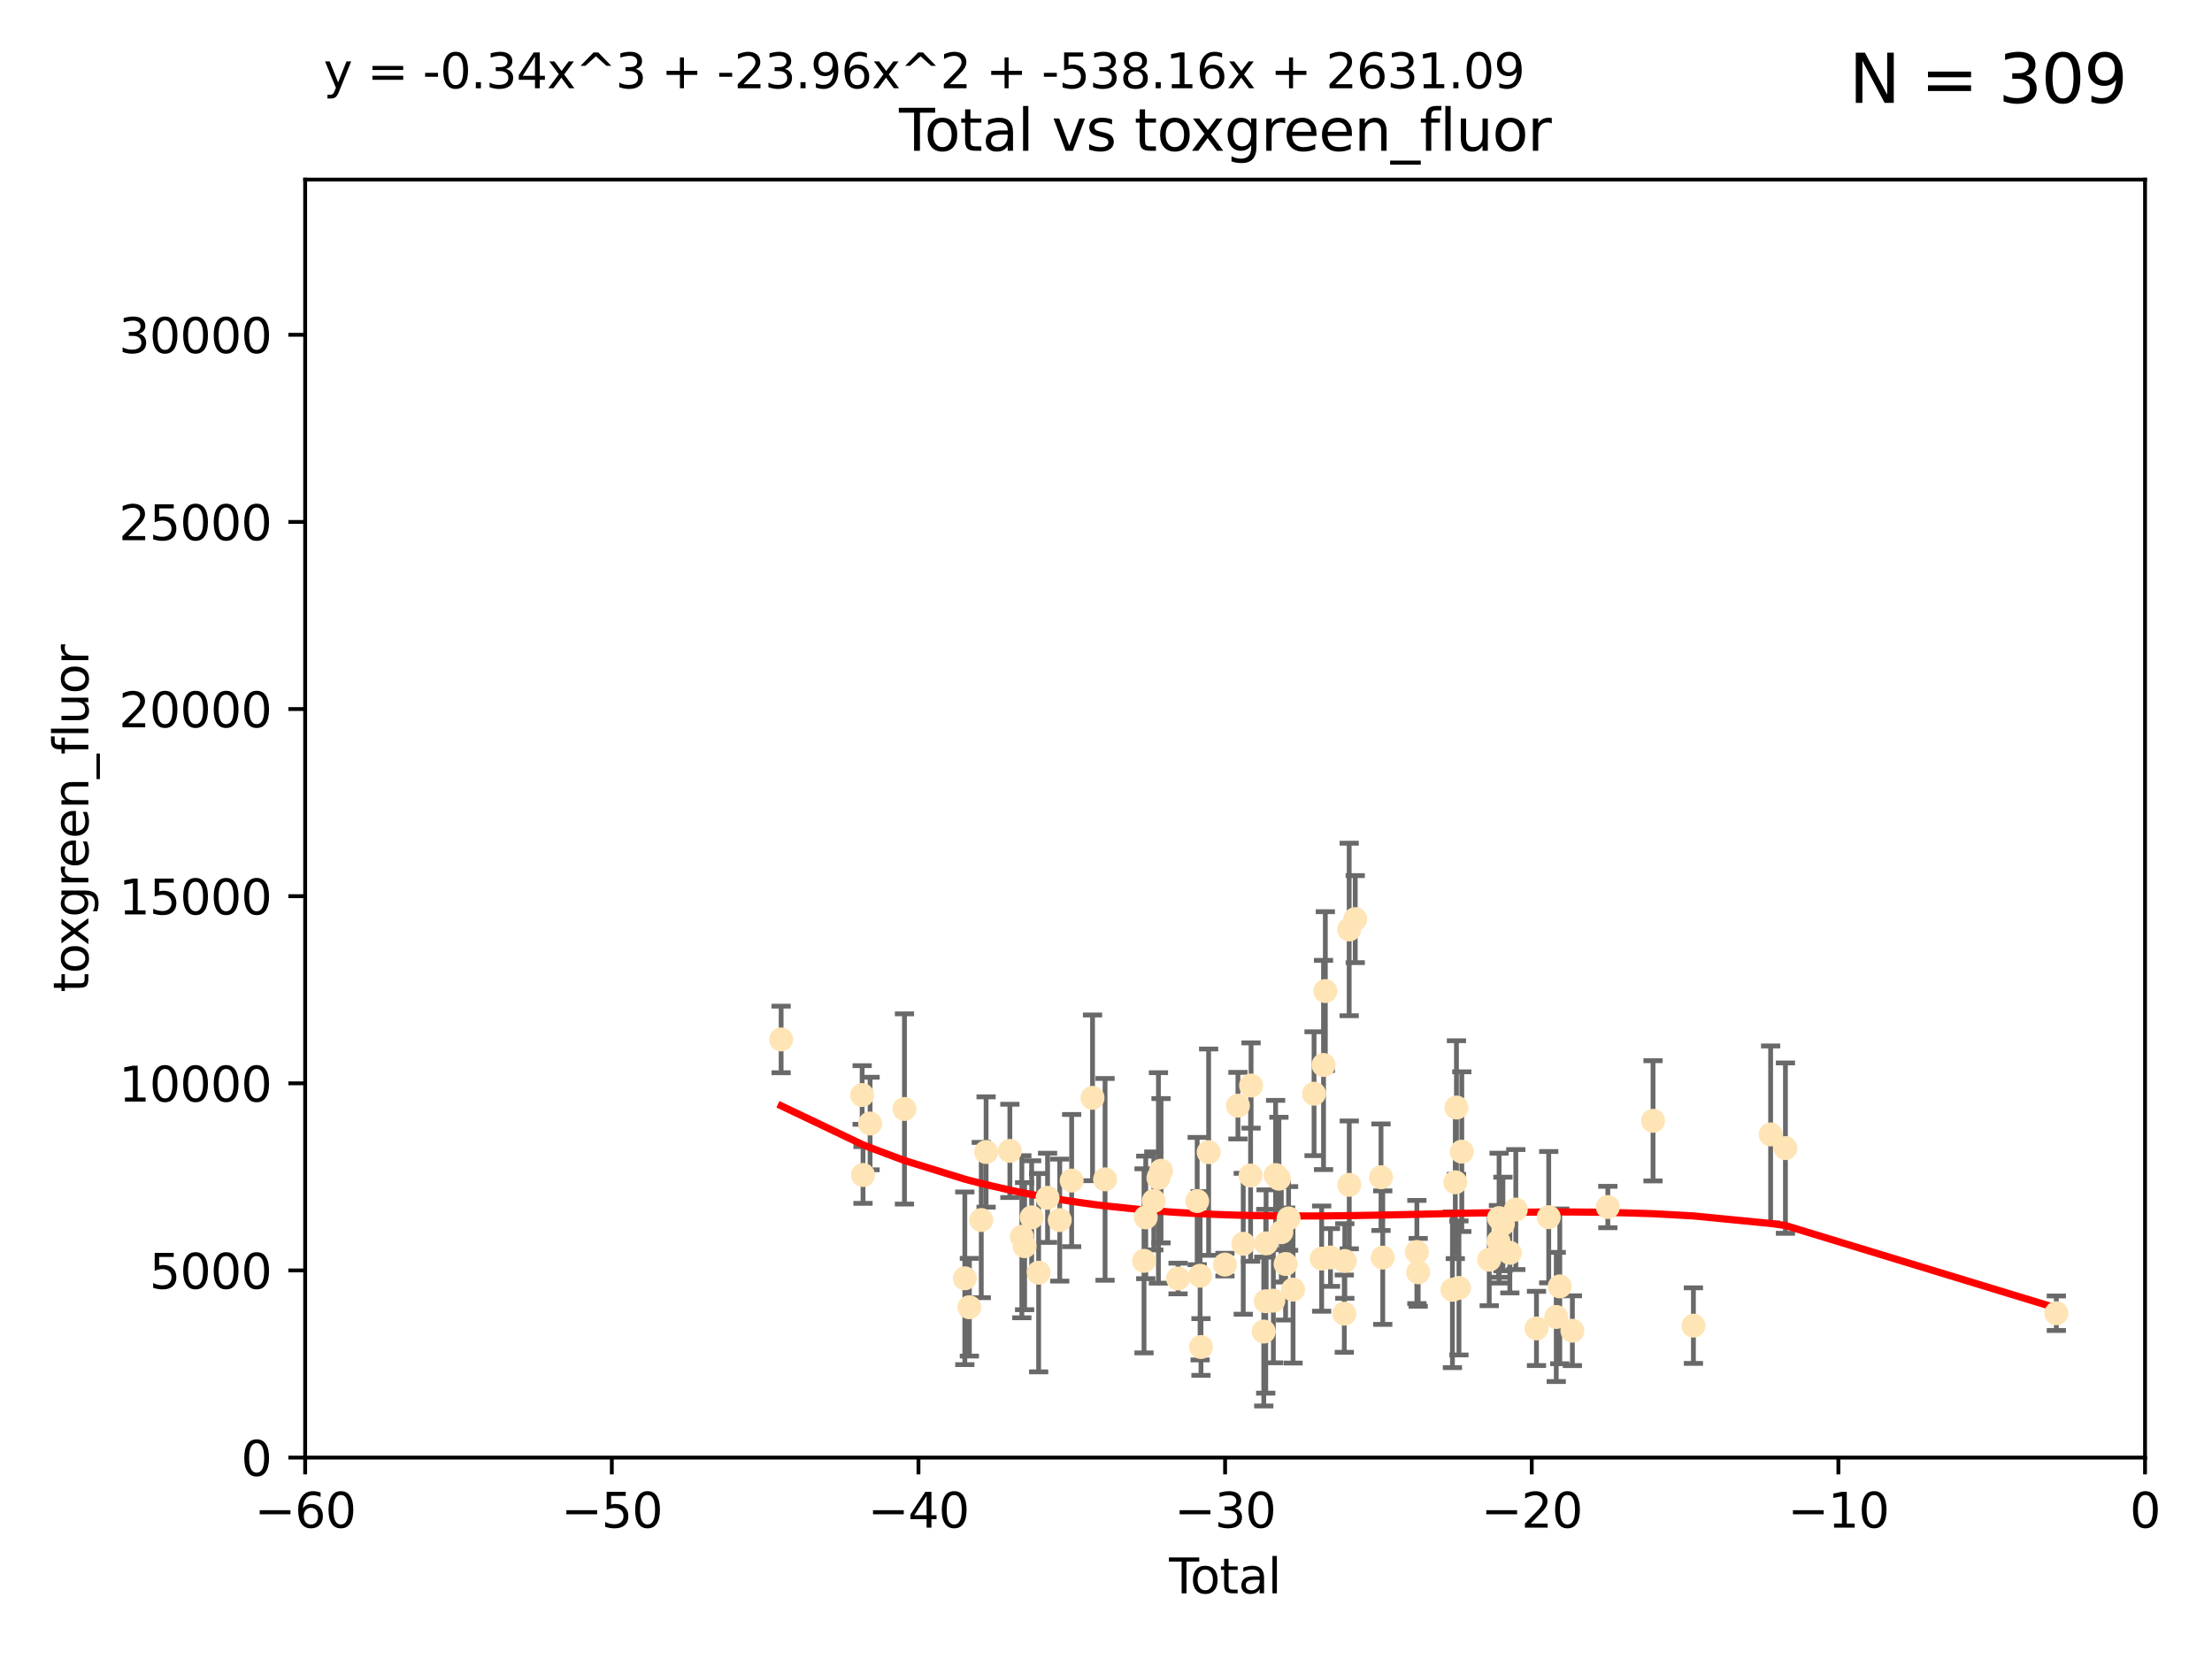 <?xml version="1.0" encoding="utf-8" standalone="no"?>
<!DOCTYPE svg PUBLIC "-//W3C//DTD SVG 1.1//EN"
  "http://www.w3.org/Graphics/SVG/1.1/DTD/svg11.dtd">
<svg xmlns:xlink="http://www.w3.org/1999/xlink" width="460.8pt" height="345.6pt" viewBox="0 0 460.8 345.6" xmlns="http://www.w3.org/2000/svg" version="1.1">
 <defs>
  <style type="text/css">*{stroke-linejoin: round; stroke-linecap: butt}</style>
 </defs>
 <g id="figure_1">
  <g id="patch_1">
   <path d="M 0 345.6 
L 460.8 345.6 
L 460.8 0 
L 0 0 
z
" style="fill: #ffffff"/>
  </g>
  <g id="axes_1">
   <g id="patch_2">
    <path d="M 63.571 303.64 
L 446.85 303.64 
L 446.85 37.411 
L 63.571 37.411 
z
" style="fill: #ffffff"/>
   </g>
   <g id="PathCollection_1">
    <defs>
     <path id="mf3f341ebdb" d="M 0 1.118 
C 0.297 1.118 0.581 1 0.791 0.791 
C 1 0.581 1.118 0.297 1.118 0 
C 1.118 -0.297 1 -0.581 0.791 -0.791 
C 0.581 -1 0.297 -1.118 0 -1.118 
C -0.297 -1.118 -0.581 -1 -0.791 -0.791 
C -1 -0.581 -1.118 -0.297 -1.118 0 
C -1.118 0.297 -1 0.581 -0.791 0.791 
C -0.581 1 -0.297 1.118 0 1.118 
z
" style="stroke: #ffe4b5"/>
    </defs>
    <g clip-path="url(#pbe0f9ab564)">
     <use xlink:href="#mf3f341ebdb" x="162.724" y="216.536" style="fill: #ffe4b5; stroke: #ffe4b5"/>
     <use xlink:href="#mf3f341ebdb" x="179.601" y="228.111" style="fill: #ffe4b5; stroke: #ffe4b5"/>
     <use xlink:href="#mf3f341ebdb" x="179.782" y="244.769" style="fill: #ffe4b5; stroke: #ffe4b5"/>
     <use xlink:href="#mf3f341ebdb" x="181.253" y="234.05" style="fill: #ffe4b5; stroke: #ffe4b5"/>
     <use xlink:href="#mf3f341ebdb" x="188.417" y="231.017" style="fill: #ffe4b5; stroke: #ffe4b5"/>
     <use xlink:href="#mf3f341ebdb" x="200.988" y="266.293" style="fill: #ffe4b5; stroke: #ffe4b5"/>
     <use xlink:href="#mf3f341ebdb" x="201.939" y="272.322" style="fill: #ffe4b5; stroke: #ffe4b5"/>
     <use xlink:href="#mf3f341ebdb" x="204.415" y="254.155" style="fill: #ffe4b5; stroke: #ffe4b5"/>
     <use xlink:href="#mf3f341ebdb" x="205.422" y="239.982" style="fill: #ffe4b5; stroke: #ffe4b5"/>
     <use xlink:href="#mf3f341ebdb" x="210.375" y="239.753" style="fill: #ffe4b5; stroke: #ffe4b5"/>
     <use xlink:href="#mf3f341ebdb" x="212.869" y="257.637" style="fill: #ffe4b5; stroke: #ffe4b5"/>
     <use xlink:href="#mf3f341ebdb" x="213.443" y="259.605" style="fill: #ffe4b5; stroke: #ffe4b5"/>
     <use xlink:href="#mf3f341ebdb" x="214.913" y="253.6" style="fill: #ffe4b5; stroke: #ffe4b5"/>
     <use xlink:href="#mf3f341ebdb" x="216.367" y="265.126" style="fill: #ffe4b5; stroke: #ffe4b5"/>
     <use xlink:href="#mf3f341ebdb" x="218.225" y="249.525" style="fill: #ffe4b5; stroke: #ffe4b5"/>
     <use xlink:href="#mf3f341ebdb" x="220.765" y="254.168" style="fill: #ffe4b5; stroke: #ffe4b5"/>
     <use xlink:href="#mf3f341ebdb" x="223.245" y="245.935" style="fill: #ffe4b5; stroke: #ffe4b5"/>
     <use xlink:href="#mf3f341ebdb" x="227.595" y="228.7" style="fill: #ffe4b5; stroke: #ffe4b5"/>
     <use xlink:href="#mf3f341ebdb" x="230.206" y="245.681" style="fill: #ffe4b5; stroke: #ffe4b5"/>
     <use xlink:href="#mf3f341ebdb" x="238.32" y="262.659" style="fill: #ffe4b5; stroke: #ffe4b5"/>
     <use xlink:href="#mf3f341ebdb" x="238.681" y="253.603" style="fill: #ffe4b5; stroke: #ffe4b5"/>
     <use xlink:href="#mf3f341ebdb" x="240.358" y="250.173" style="fill: #ffe4b5; stroke: #ffe4b5"/>
     <use xlink:href="#mf3f341ebdb" x="241.324" y="245.382" style="fill: #ffe4b5; stroke: #ffe4b5"/>
     <use xlink:href="#mf3f341ebdb" x="241.865" y="243.885" style="fill: #ffe4b5; stroke: #ffe4b5"/>
     <use xlink:href="#mf3f341ebdb" x="245.409" y="266.337" style="fill: #ffe4b5; stroke: #ffe4b5"/>
     <use xlink:href="#mf3f341ebdb" x="249.396" y="250.198" style="fill: #ffe4b5; stroke: #ffe4b5"/>
     <use xlink:href="#mf3f341ebdb" x="250.002" y="265.765" style="fill: #ffe4b5; stroke: #ffe4b5"/>
     <use xlink:href="#mf3f341ebdb" x="250.186" y="280.604" style="fill: #ffe4b5; stroke: #ffe4b5"/>
     <use xlink:href="#mf3f341ebdb" x="251.778" y="240.015" style="fill: #ffe4b5; stroke: #ffe4b5"/>
     <use xlink:href="#mf3f341ebdb" x="255.183" y="263.441" style="fill: #ffe4b5; stroke: #ffe4b5"/>
     <use xlink:href="#mf3f341ebdb" x="257.886" y="230.33" style="fill: #ffe4b5; stroke: #ffe4b5"/>
     <use xlink:href="#mf3f341ebdb" x="258.992" y="259.103" style="fill: #ffe4b5; stroke: #ffe4b5"/>
     <use xlink:href="#mf3f341ebdb" x="260.52" y="244.88" style="fill: #ffe4b5; stroke: #ffe4b5"/>
     <use xlink:href="#mf3f341ebdb" x="260.621" y="226.132" style="fill: #ffe4b5; stroke: #ffe4b5"/>
     <use xlink:href="#mf3f341ebdb" x="263.267" y="277.386" style="fill: #ffe4b5; stroke: #ffe4b5"/>
     <use xlink:href="#mf3f341ebdb" x="263.676" y="271.074" style="fill: #ffe4b5; stroke: #ffe4b5"/>
     <use xlink:href="#mf3f341ebdb" x="263.749" y="259.016" style="fill: #ffe4b5; stroke: #ffe4b5"/>
     <use xlink:href="#mf3f341ebdb" x="265.267" y="270.951" style="fill: #ffe4b5; stroke: #ffe4b5"/>
     <use xlink:href="#mf3f341ebdb" x="265.731" y="244.786" style="fill: #ffe4b5; stroke: #ffe4b5"/>
     <use xlink:href="#mf3f341ebdb" x="266.421" y="245.545" style="fill: #ffe4b5; stroke: #ffe4b5"/>
     <use xlink:href="#mf3f341ebdb" x="266.919" y="256.689" style="fill: #ffe4b5; stroke: #ffe4b5"/>
     <use xlink:href="#mf3f341ebdb" x="267.81" y="263.316" style="fill: #ffe4b5; stroke: #ffe4b5"/>
     <use xlink:href="#mf3f341ebdb" x="268.435" y="253.828" style="fill: #ffe4b5; stroke: #ffe4b5"/>
     <use xlink:href="#mf3f341ebdb" x="269.366" y="268.649" style="fill: #ffe4b5; stroke: #ffe4b5"/>
     <use xlink:href="#mf3f341ebdb" x="273.742" y="227.838" style="fill: #ffe4b5; stroke: #ffe4b5"/>
     <use xlink:href="#mf3f341ebdb" x="275.327" y="262.194" style="fill: #ffe4b5; stroke: #ffe4b5"/>
     <use xlink:href="#mf3f341ebdb" x="275.715" y="221.853" style="fill: #ffe4b5; stroke: #ffe4b5"/>
     <use xlink:href="#mf3f341ebdb" x="276.091" y="206.457" style="fill: #ffe4b5; stroke: #ffe4b5"/>
     <use xlink:href="#mf3f341ebdb" x="277.163" y="261.955" style="fill: #ffe4b5; stroke: #ffe4b5"/>
     <use xlink:href="#mf3f341ebdb" x="280.041" y="273.662" style="fill: #ffe4b5; stroke: #ffe4b5"/>
     <use xlink:href="#mf3f341ebdb" x="280.145" y="262.694" style="fill: #ffe4b5; stroke: #ffe4b5"/>
     <use xlink:href="#mf3f341ebdb" x="281.059" y="193.623" style="fill: #ffe4b5; stroke: #ffe4b5"/>
     <use xlink:href="#mf3f341ebdb" x="281.076" y="246.826" style="fill: #ffe4b5; stroke: #ffe4b5"/>
     <use xlink:href="#mf3f341ebdb" x="282.321" y="191.469" style="fill: #ffe4b5; stroke: #ffe4b5"/>
     <use xlink:href="#mf3f341ebdb" x="287.692" y="245.234" style="fill: #ffe4b5; stroke: #ffe4b5"/>
     <use xlink:href="#mf3f341ebdb" x="288.054" y="261.986" style="fill: #ffe4b5; stroke: #ffe4b5"/>
     <use xlink:href="#mf3f341ebdb" x="295.162" y="260.815" style="fill: #ffe4b5; stroke: #ffe4b5"/>
     <use xlink:href="#mf3f341ebdb" x="295.433" y="265.045" style="fill: #ffe4b5; stroke: #ffe4b5"/>
     <use xlink:href="#mf3f341ebdb" x="302.57" y="268.684" style="fill: #ffe4b5; stroke: #ffe4b5"/>
     <use xlink:href="#mf3f341ebdb" x="303.167" y="246.295" style="fill: #ffe4b5; stroke: #ffe4b5"/>
     <use xlink:href="#mf3f341ebdb" x="303.407" y="230.72" style="fill: #ffe4b5; stroke: #ffe4b5"/>
     <use xlink:href="#mf3f341ebdb" x="303.925" y="268.302" style="fill: #ffe4b5; stroke: #ffe4b5"/>
     <use xlink:href="#mf3f341ebdb" x="304.518" y="239.911" style="fill: #ffe4b5; stroke: #ffe4b5"/>
     <use xlink:href="#mf3f341ebdb" x="310.233" y="262.419" style="fill: #ffe4b5; stroke: #ffe4b5"/>
     <use xlink:href="#mf3f341ebdb" x="312.161" y="258.605" style="fill: #ffe4b5; stroke: #ffe4b5"/>
     <use xlink:href="#mf3f341ebdb" x="312.288" y="253.753" style="fill: #ffe4b5; stroke: #ffe4b5"/>
     <use xlink:href="#mf3f341ebdb" x="313.086" y="254.975" style="fill: #ffe4b5; stroke: #ffe4b5"/>
     <use xlink:href="#mf3f341ebdb" x="314.527" y="260.985" style="fill: #ffe4b5; stroke: #ffe4b5"/>
     <use xlink:href="#mf3f341ebdb" x="315.771" y="251.971" style="fill: #ffe4b5; stroke: #ffe4b5"/>
     <use xlink:href="#mf3f341ebdb" x="320.074" y="276.739" style="fill: #ffe4b5; stroke: #ffe4b5"/>
     <use xlink:href="#mf3f341ebdb" x="322.628" y="253.562" style="fill: #ffe4b5; stroke: #ffe4b5"/>
     <use xlink:href="#mf3f341ebdb" x="324.196" y="274.347" style="fill: #ffe4b5; stroke: #ffe4b5"/>
     <use xlink:href="#mf3f341ebdb" x="324.93" y="267.976" style="fill: #ffe4b5; stroke: #ffe4b5"/>
     <use xlink:href="#mf3f341ebdb" x="327.554" y="277.211" style="fill: #ffe4b5; stroke: #ffe4b5"/>
     <use xlink:href="#mf3f341ebdb" x="334.94" y="251.441" style="fill: #ffe4b5; stroke: #ffe4b5"/>
     <use xlink:href="#mf3f341ebdb" x="344.356" y="233.485" style="fill: #ffe4b5; stroke: #ffe4b5"/>
     <use xlink:href="#mf3f341ebdb" x="352.771" y="276.151" style="fill: #ffe4b5; stroke: #ffe4b5"/>
     <use xlink:href="#mf3f341ebdb" x="368.855" y="236.321" style="fill: #ffe4b5; stroke: #ffe4b5"/>
     <use xlink:href="#mf3f341ebdb" x="371.94" y="239.171" style="fill: #ffe4b5; stroke: #ffe4b5"/>
     <use xlink:href="#mf3f341ebdb" x="428.372" y="273.573" style="fill: #ffe4b5; stroke: #ffe4b5"/>
    </g>
   </g>
   <g id="matplotlib.axis_1">
    <g id="xtick_1">
     <g id="line2d_1">
      <defs>
       <path id="m9f9d597adf" d="M 0 0 
L 0 3.5 
" style="stroke: #000000; stroke-width: 0.8"/>
      </defs>
      <g>
       <use xlink:href="#m9f9d597adf" x="63.571" y="303.64" style="stroke: #000000; stroke-width: 0.8"/>
      </g>
     </g>
     <g id="text_1">
      <!-- −60 -->
      <g transform="translate(53.019 318.238)scale(0.1 -0.1)">
       <defs>
        <path id="DejaVuSans-2212" d="M 678 2272 
L 4684 2272 
L 4684 1741 
L 678 1741 
L 678 2272 
z
" transform="scale(0.016)"/>
        <path id="DejaVuSans-36" d="M 2113 2584 
Q 1688 2584 1439 2293 
Q 1191 2003 1191 1497 
Q 1191 994 1439 701 
Q 1688 409 2113 409 
Q 2538 409 2786 701 
Q 3034 994 3034 1497 
Q 3034 2003 2786 2293 
Q 2538 2584 2113 2584 
z
M 3366 4563 
L 3366 3988 
Q 3128 4100 2886 4159 
Q 2644 4219 2406 4219 
Q 1781 4219 1451 3797 
Q 1122 3375 1075 2522 
Q 1259 2794 1537 2939 
Q 1816 3084 2150 3084 
Q 2853 3084 3261 2657 
Q 3669 2231 3669 1497 
Q 3669 778 3244 343 
Q 2819 -91 2113 -91 
Q 1303 -91 875 529 
Q 447 1150 447 2328 
Q 447 3434 972 4092 
Q 1497 4750 2381 4750 
Q 2619 4750 2861 4703 
Q 3103 4656 3366 4563 
z
" transform="scale(0.016)"/>
        <path id="DejaVuSans-30" d="M 2034 4250 
Q 1547 4250 1301 3770 
Q 1056 3291 1056 2328 
Q 1056 1369 1301 889 
Q 1547 409 2034 409 
Q 2525 409 2770 889 
Q 3016 1369 3016 2328 
Q 3016 3291 2770 3770 
Q 2525 4250 2034 4250 
z
M 2034 4750 
Q 2819 4750 3233 4129 
Q 3647 3509 3647 2328 
Q 3647 1150 3233 529 
Q 2819 -91 2034 -91 
Q 1250 -91 836 529 
Q 422 1150 422 2328 
Q 422 3509 836 4129 
Q 1250 4750 2034 4750 
z
" transform="scale(0.016)"/>
       </defs>
       <use xlink:href="#DejaVuSans-2212"/>
       <use xlink:href="#DejaVuSans-36" x="83.789"/>
       <use xlink:href="#DejaVuSans-30" x="147.412"/>
      </g>
     </g>
    </g>
    <g id="xtick_2">
     <g id="line2d_2">
      <g>
       <use xlink:href="#m9f9d597adf" x="127.451" y="303.64" style="stroke: #000000; stroke-width: 0.8"/>
      </g>
     </g>
     <g id="text_2">
      <!-- −50 -->
      <g transform="translate(116.899 318.238)scale(0.1 -0.1)">
       <defs>
        <path id="DejaVuSans-35" d="M 691 4666 
L 3169 4666 
L 3169 4134 
L 1269 4134 
L 1269 2991 
Q 1406 3038 1543 3061 
Q 1681 3084 1819 3084 
Q 2600 3084 3056 2656 
Q 3513 2228 3513 1497 
Q 3513 744 3044 326 
Q 2575 -91 1722 -91 
Q 1428 -91 1123 -41 
Q 819 9 494 109 
L 494 744 
Q 775 591 1075 516 
Q 1375 441 1709 441 
Q 2250 441 2565 725 
Q 2881 1009 2881 1497 
Q 2881 1984 2565 2268 
Q 2250 2553 1709 2553 
Q 1456 2553 1204 2497 
Q 953 2441 691 2322 
L 691 4666 
z
" transform="scale(0.016)"/>
       </defs>
       <use xlink:href="#DejaVuSans-2212"/>
       <use xlink:href="#DejaVuSans-35" x="83.789"/>
       <use xlink:href="#DejaVuSans-30" x="147.412"/>
      </g>
     </g>
    </g>
    <g id="xtick_3">
     <g id="line2d_3">
      <g>
       <use xlink:href="#m9f9d597adf" x="191.331" y="303.64" style="stroke: #000000; stroke-width: 0.8"/>
      </g>
     </g>
     <g id="text_3">
      <!-- −40 -->
      <g transform="translate(180.778 318.238)scale(0.1 -0.1)">
       <defs>
        <path id="DejaVuSans-34" d="M 2419 4116 
L 825 1625 
L 2419 1625 
L 2419 4116 
z
M 2253 4666 
L 3047 4666 
L 3047 1625 
L 3713 1625 
L 3713 1100 
L 3047 1100 
L 3047 0 
L 2419 0 
L 2419 1100 
L 313 1100 
L 313 1709 
L 2253 4666 
z
" transform="scale(0.016)"/>
       </defs>
       <use xlink:href="#DejaVuSans-2212"/>
       <use xlink:href="#DejaVuSans-34" x="83.789"/>
       <use xlink:href="#DejaVuSans-30" x="147.412"/>
      </g>
     </g>
    </g>
    <g id="xtick_4">
     <g id="line2d_4">
      <g>
       <use xlink:href="#m9f9d597adf" x="255.211" y="303.64" style="stroke: #000000; stroke-width: 0.8"/>
      </g>
     </g>
     <g id="text_4">
      <!-- −30 -->
      <g transform="translate(244.658 318.238)scale(0.1 -0.1)">
       <defs>
        <path id="DejaVuSans-33" d="M 2597 2516 
Q 3050 2419 3304 2112 
Q 3559 1806 3559 1356 
Q 3559 666 3084 287 
Q 2609 -91 1734 -91 
Q 1441 -91 1130 -33 
Q 819 25 488 141 
L 488 750 
Q 750 597 1062 519 
Q 1375 441 1716 441 
Q 2309 441 2620 675 
Q 2931 909 2931 1356 
Q 2931 1769 2642 2001 
Q 2353 2234 1838 2234 
L 1294 2234 
L 1294 2753 
L 1863 2753 
Q 2328 2753 2575 2939 
Q 2822 3125 2822 3475 
Q 2822 3834 2567 4026 
Q 2313 4219 1838 4219 
Q 1578 4219 1281 4162 
Q 984 4106 628 3988 
L 628 4550 
Q 988 4650 1302 4700 
Q 1616 4750 1894 4750 
Q 2613 4750 3031 4423 
Q 3450 4097 3450 3541 
Q 3450 3153 3228 2886 
Q 3006 2619 2597 2516 
z
" transform="scale(0.016)"/>
       </defs>
       <use xlink:href="#DejaVuSans-2212"/>
       <use xlink:href="#DejaVuSans-33" x="83.789"/>
       <use xlink:href="#DejaVuSans-30" x="147.412"/>
      </g>
     </g>
    </g>
    <g id="xtick_5">
     <g id="line2d_5">
      <g>
       <use xlink:href="#m9f9d597adf" x="319.09" y="303.64" style="stroke: #000000; stroke-width: 0.8"/>
      </g>
     </g>
     <g id="text_5">
      <!-- −20 -->
      <g transform="translate(308.538 318.238)scale(0.1 -0.1)">
       <defs>
        <path id="DejaVuSans-32" d="M 1228 531 
L 3431 531 
L 3431 0 
L 469 0 
L 469 531 
Q 828 903 1448 1529 
Q 2069 2156 2228 2338 
Q 2531 2678 2651 2914 
Q 2772 3150 2772 3378 
Q 2772 3750 2511 3984 
Q 2250 4219 1831 4219 
Q 1534 4219 1204 4116 
Q 875 4013 500 3803 
L 500 4441 
Q 881 4594 1212 4672 
Q 1544 4750 1819 4750 
Q 2544 4750 2975 4387 
Q 3406 4025 3406 3419 
Q 3406 3131 3298 2873 
Q 3191 2616 2906 2266 
Q 2828 2175 2409 1742 
Q 1991 1309 1228 531 
z
" transform="scale(0.016)"/>
       </defs>
       <use xlink:href="#DejaVuSans-2212"/>
       <use xlink:href="#DejaVuSans-32" x="83.789"/>
       <use xlink:href="#DejaVuSans-30" x="147.412"/>
      </g>
     </g>
    </g>
    <g id="xtick_6">
     <g id="line2d_6">
      <g>
       <use xlink:href="#m9f9d597adf" x="382.97" y="303.64" style="stroke: #000000; stroke-width: 0.8"/>
      </g>
     </g>
     <g id="text_6">
      <!-- −10 -->
      <g transform="translate(372.418 318.238)scale(0.1 -0.1)">
       <defs>
        <path id="DejaVuSans-31" d="M 794 531 
L 1825 531 
L 1825 4091 
L 703 3866 
L 703 4441 
L 1819 4666 
L 2450 4666 
L 2450 531 
L 3481 531 
L 3481 0 
L 794 0 
L 794 531 
z
" transform="scale(0.016)"/>
       </defs>
       <use xlink:href="#DejaVuSans-2212"/>
       <use xlink:href="#DejaVuSans-31" x="83.789"/>
       <use xlink:href="#DejaVuSans-30" x="147.412"/>
      </g>
     </g>
    </g>
    <g id="xtick_7">
     <g id="line2d_7">
      <g>
       <use xlink:href="#m9f9d597adf" x="446.85" y="303.64" style="stroke: #000000; stroke-width: 0.8"/>
      </g>
     </g>
     <g id="text_7">
      <!-- 0 -->
      <g transform="translate(443.669 318.238)scale(0.1 -0.1)">
       <use xlink:href="#DejaVuSans-30"/>
      </g>
     </g>
    </g>
    <g id="text_8">
     <!-- Total -->
     <g transform="translate(243.534 331.917)scale(0.1 -0.1)">
      <defs>
       <path id="DejaVuSans-54" d="M -19 4666 
L 3928 4666 
L 3928 4134 
L 2272 4134 
L 2272 0 
L 1638 0 
L 1638 4134 
L -19 4134 
L -19 4666 
z
" transform="scale(0.016)"/>
       <path id="DejaVuSans-6f" d="M 1959 3097 
Q 1497 3097 1228 2736 
Q 959 2375 959 1747 
Q 959 1119 1226 758 
Q 1494 397 1959 397 
Q 2419 397 2687 759 
Q 2956 1122 2956 1747 
Q 2956 2369 2687 2733 
Q 2419 3097 1959 3097 
z
M 1959 3584 
Q 2709 3584 3137 3096 
Q 3566 2609 3566 1747 
Q 3566 888 3137 398 
Q 2709 -91 1959 -91 
Q 1206 -91 779 398 
Q 353 888 353 1747 
Q 353 2609 779 3096 
Q 1206 3584 1959 3584 
z
" transform="scale(0.016)"/>
       <path id="DejaVuSans-74" d="M 1172 4494 
L 1172 3500 
L 2356 3500 
L 2356 3053 
L 1172 3053 
L 1172 1153 
Q 1172 725 1289 603 
Q 1406 481 1766 481 
L 2356 481 
L 2356 0 
L 1766 0 
Q 1100 0 847 248 
Q 594 497 594 1153 
L 594 3053 
L 172 3053 
L 172 3500 
L 594 3500 
L 594 4494 
L 1172 4494 
z
" transform="scale(0.016)"/>
       <path id="DejaVuSans-61" d="M 2194 1759 
Q 1497 1759 1228 1600 
Q 959 1441 959 1056 
Q 959 750 1161 570 
Q 1363 391 1709 391 
Q 2188 391 2477 730 
Q 2766 1069 2766 1631 
L 2766 1759 
L 2194 1759 
z
M 3341 1997 
L 3341 0 
L 2766 0 
L 2766 531 
Q 2569 213 2275 61 
Q 1981 -91 1556 -91 
Q 1019 -91 701 211 
Q 384 513 384 1019 
Q 384 1609 779 1909 
Q 1175 2209 1959 2209 
L 2766 2209 
L 2766 2266 
Q 2766 2663 2505 2880 
Q 2244 3097 1772 3097 
Q 1472 3097 1187 3025 
Q 903 2953 641 2809 
L 641 3341 
Q 956 3463 1253 3523 
Q 1550 3584 1831 3584 
Q 2591 3584 2966 3190 
Q 3341 2797 3341 1997 
z
" transform="scale(0.016)"/>
       <path id="DejaVuSans-6c" d="M 603 4863 
L 1178 4863 
L 1178 0 
L 603 0 
L 603 4863 
z
" transform="scale(0.016)"/>
      </defs>
      <use xlink:href="#DejaVuSans-54"/>
      <use xlink:href="#DejaVuSans-6f" x="44.084"/>
      <use xlink:href="#DejaVuSans-74" x="105.266"/>
      <use xlink:href="#DejaVuSans-61" x="144.475"/>
      <use xlink:href="#DejaVuSans-6c" x="205.754"/>
     </g>
    </g>
   </g>
   <g id="matplotlib.axis_2">
    <g id="ytick_1">
     <g id="line2d_8">
      <defs>
       <path id="md6a8682ee1" d="M 0 0 
L -3.5 0 
" style="stroke: #000000; stroke-width: 0.8"/>
      </defs>
      <g>
       <use xlink:href="#md6a8682ee1" x="63.571" y="303.64" style="stroke: #000000; stroke-width: 0.8"/>
      </g>
     </g>
     <g id="text_9">
      <!-- 0 -->
      <g transform="translate(50.209 307.439)scale(0.1 -0.1)">
       <use xlink:href="#DejaVuSans-30"/>
      </g>
     </g>
    </g>
    <g id="ytick_2">
     <g id="line2d_9">
      <g>
       <use xlink:href="#md6a8682ee1" x="63.571" y="264.657" style="stroke: #000000; stroke-width: 0.8"/>
      </g>
     </g>
     <g id="text_10">
      <!-- 5000 -->
      <g transform="translate(31.121 268.457)scale(0.1 -0.1)">
       <use xlink:href="#DejaVuSans-35"/>
       <use xlink:href="#DejaVuSans-30" x="63.623"/>
       <use xlink:href="#DejaVuSans-30" x="127.246"/>
       <use xlink:href="#DejaVuSans-30" x="190.869"/>
      </g>
     </g>
    </g>
    <g id="ytick_3">
     <g id="line2d_10">
      <g>
       <use xlink:href="#md6a8682ee1" x="63.571" y="225.675" style="stroke: #000000; stroke-width: 0.8"/>
      </g>
     </g>
     <g id="text_11">
      <!-- 10000 -->
      <g transform="translate(24.759 229.474)scale(0.1 -0.1)">
       <use xlink:href="#DejaVuSans-31"/>
       <use xlink:href="#DejaVuSans-30" x="63.623"/>
       <use xlink:href="#DejaVuSans-30" x="127.246"/>
       <use xlink:href="#DejaVuSans-30" x="190.869"/>
       <use xlink:href="#DejaVuSans-30" x="254.492"/>
      </g>
     </g>
    </g>
    <g id="ytick_4">
     <g id="line2d_11">
      <g>
       <use xlink:href="#md6a8682ee1" x="63.571" y="186.692" style="stroke: #000000; stroke-width: 0.8"/>
      </g>
     </g>
     <g id="text_12">
      <!-- 15000 -->
      <g transform="translate(24.759 190.492)scale(0.1 -0.1)">
       <use xlink:href="#DejaVuSans-31"/>
       <use xlink:href="#DejaVuSans-35" x="63.623"/>
       <use xlink:href="#DejaVuSans-30" x="127.246"/>
       <use xlink:href="#DejaVuSans-30" x="190.869"/>
       <use xlink:href="#DejaVuSans-30" x="254.492"/>
      </g>
     </g>
    </g>
    <g id="ytick_5">
     <g id="line2d_12">
      <g>
       <use xlink:href="#md6a8682ee1" x="63.571" y="147.71" style="stroke: #000000; stroke-width: 0.8"/>
      </g>
     </g>
     <g id="text_13">
      <!-- 20000 -->
      <g transform="translate(24.759 151.509)scale(0.1 -0.1)">
       <use xlink:href="#DejaVuSans-32"/>
       <use xlink:href="#DejaVuSans-30" x="63.623"/>
       <use xlink:href="#DejaVuSans-30" x="127.246"/>
       <use xlink:href="#DejaVuSans-30" x="190.869"/>
       <use xlink:href="#DejaVuSans-30" x="254.492"/>
      </g>
     </g>
    </g>
    <g id="ytick_6">
     <g id="line2d_13">
      <g>
       <use xlink:href="#md6a8682ee1" x="63.571" y="108.727" style="stroke: #000000; stroke-width: 0.8"/>
      </g>
     </g>
     <g id="text_14">
      <!-- 25000 -->
      <g transform="translate(24.759 112.527)scale(0.1 -0.1)">
       <use xlink:href="#DejaVuSans-32"/>
       <use xlink:href="#DejaVuSans-35" x="63.623"/>
       <use xlink:href="#DejaVuSans-30" x="127.246"/>
       <use xlink:href="#DejaVuSans-30" x="190.869"/>
       <use xlink:href="#DejaVuSans-30" x="254.492"/>
      </g>
     </g>
    </g>
    <g id="ytick_7">
     <g id="line2d_14">
      <g>
       <use xlink:href="#md6a8682ee1" x="63.571" y="69.745" style="stroke: #000000; stroke-width: 0.8"/>
      </g>
     </g>
     <g id="text_15">
      <!-- 30000 -->
      <g transform="translate(24.759 73.544)scale(0.1 -0.1)">
       <use xlink:href="#DejaVuSans-33"/>
       <use xlink:href="#DejaVuSans-30" x="63.623"/>
       <use xlink:href="#DejaVuSans-30" x="127.246"/>
       <use xlink:href="#DejaVuSans-30" x="190.869"/>
       <use xlink:href="#DejaVuSans-30" x="254.492"/>
      </g>
     </g>
    </g>
    <g id="text_16">
     <!-- toxgreen_fluor -->
     <g transform="translate(18.401 206.72)rotate(-90)scale(0.1 -0.1)">
      <defs>
       <path id="DejaVuSans-78" d="M 3513 3500 
L 2247 1797 
L 3578 0 
L 2900 0 
L 1881 1375 
L 863 0 
L 184 0 
L 1544 1831 
L 300 3500 
L 978 3500 
L 1906 2253 
L 2834 3500 
L 3513 3500 
z
" transform="scale(0.016)"/>
       <path id="DejaVuSans-67" d="M 2906 1791 
Q 2906 2416 2648 2759 
Q 2391 3103 1925 3103 
Q 1463 3103 1205 2759 
Q 947 2416 947 1791 
Q 947 1169 1205 825 
Q 1463 481 1925 481 
Q 2391 481 2648 825 
Q 2906 1169 2906 1791 
z
M 3481 434 
Q 3481 -459 3084 -895 
Q 2688 -1331 1869 -1331 
Q 1566 -1331 1297 -1286 
Q 1028 -1241 775 -1147 
L 775 -588 
Q 1028 -725 1275 -790 
Q 1522 -856 1778 -856 
Q 2344 -856 2625 -561 
Q 2906 -266 2906 331 
L 2906 616 
Q 2728 306 2450 153 
Q 2172 0 1784 0 
Q 1141 0 747 490 
Q 353 981 353 1791 
Q 353 2603 747 3093 
Q 1141 3584 1784 3584 
Q 2172 3584 2450 3431 
Q 2728 3278 2906 2969 
L 2906 3500 
L 3481 3500 
L 3481 434 
z
" transform="scale(0.016)"/>
       <path id="DejaVuSans-72" d="M 2631 2963 
Q 2534 3019 2420 3045 
Q 2306 3072 2169 3072 
Q 1681 3072 1420 2755 
Q 1159 2438 1159 1844 
L 1159 0 
L 581 0 
L 581 3500 
L 1159 3500 
L 1159 2956 
Q 1341 3275 1631 3429 
Q 1922 3584 2338 3584 
Q 2397 3584 2469 3576 
Q 2541 3569 2628 3553 
L 2631 2963 
z
" transform="scale(0.016)"/>
       <path id="DejaVuSans-65" d="M 3597 1894 
L 3597 1613 
L 953 1613 
Q 991 1019 1311 708 
Q 1631 397 2203 397 
Q 2534 397 2845 478 
Q 3156 559 3463 722 
L 3463 178 
Q 3153 47 2828 -22 
Q 2503 -91 2169 -91 
Q 1331 -91 842 396 
Q 353 884 353 1716 
Q 353 2575 817 3079 
Q 1281 3584 2069 3584 
Q 2775 3584 3186 3129 
Q 3597 2675 3597 1894 
z
M 3022 2063 
Q 3016 2534 2758 2815 
Q 2500 3097 2075 3097 
Q 1594 3097 1305 2825 
Q 1016 2553 972 2059 
L 3022 2063 
z
" transform="scale(0.016)"/>
       <path id="DejaVuSans-6e" d="M 3513 2113 
L 3513 0 
L 2938 0 
L 2938 2094 
Q 2938 2591 2744 2837 
Q 2550 3084 2163 3084 
Q 1697 3084 1428 2787 
Q 1159 2491 1159 1978 
L 1159 0 
L 581 0 
L 581 3500 
L 1159 3500 
L 1159 2956 
Q 1366 3272 1645 3428 
Q 1925 3584 2291 3584 
Q 2894 3584 3203 3211 
Q 3513 2838 3513 2113 
z
" transform="scale(0.016)"/>
       <path id="DejaVuSans-5f" d="M 3263 -1063 
L 3263 -1509 
L -63 -1509 
L -63 -1063 
L 3263 -1063 
z
" transform="scale(0.016)"/>
       <path id="DejaVuSans-66" d="M 2375 4863 
L 2375 4384 
L 1825 4384 
Q 1516 4384 1395 4259 
Q 1275 4134 1275 3809 
L 1275 3500 
L 2222 3500 
L 2222 3053 
L 1275 3053 
L 1275 0 
L 697 0 
L 697 3053 
L 147 3053 
L 147 3500 
L 697 3500 
L 697 3744 
Q 697 4328 969 4595 
Q 1241 4863 1831 4863 
L 2375 4863 
z
" transform="scale(0.016)"/>
       <path id="DejaVuSans-75" d="M 544 1381 
L 544 3500 
L 1119 3500 
L 1119 1403 
Q 1119 906 1312 657 
Q 1506 409 1894 409 
Q 2359 409 2629 706 
Q 2900 1003 2900 1516 
L 2900 3500 
L 3475 3500 
L 3475 0 
L 2900 0 
L 2900 538 
Q 2691 219 2414 64 
Q 2138 -91 1772 -91 
Q 1169 -91 856 284 
Q 544 659 544 1381 
z
M 1991 3584 
L 1991 3584 
z
" transform="scale(0.016)"/>
      </defs>
      <use xlink:href="#DejaVuSans-74"/>
      <use xlink:href="#DejaVuSans-6f" x="39.209"/>
      <use xlink:href="#DejaVuSans-78" x="97.266"/>
      <use xlink:href="#DejaVuSans-67" x="156.445"/>
      <use xlink:href="#DejaVuSans-72" x="219.922"/>
      <use xlink:href="#DejaVuSans-65" x="258.785"/>
      <use xlink:href="#DejaVuSans-65" x="320.309"/>
      <use xlink:href="#DejaVuSans-6e" x="381.832"/>
      <use xlink:href="#DejaVuSans-5f" x="445.211"/>
      <use xlink:href="#DejaVuSans-66" x="495.211"/>
      <use xlink:href="#DejaVuSans-6c" x="530.416"/>
      <use xlink:href="#DejaVuSans-75" x="558.199"/>
      <use xlink:href="#DejaVuSans-6f" x="621.578"/>
      <use xlink:href="#DejaVuSans-72" x="682.76"/>
     </g>
    </g>
   </g>
   <g id="LineCollection_1">
    <path d="M 162.724 223.469 
L 162.724 209.604 
" clip-path="url(#pbe0f9ab564)" style="fill: none; stroke: #696969"/>
    <path d="M 179.601 234.219 
L 179.601 222.003 
" clip-path="url(#pbe0f9ab564)" style="fill: none; stroke: #696969"/>
    <path d="M 179.782 250.685 
L 179.782 238.853 
" clip-path="url(#pbe0f9ab564)" style="fill: none; stroke: #696969"/>
    <path d="M 181.253 243.689 
L 181.253 224.412 
" clip-path="url(#pbe0f9ab564)" style="fill: none; stroke: #696969"/>
    <path d="M 188.417 250.833 
L 188.417 211.201 
" clip-path="url(#pbe0f9ab564)" style="fill: none; stroke: #696969"/>
    <path d="M 200.988 284.276 
L 200.988 248.31 
" clip-path="url(#pbe0f9ab564)" style="fill: none; stroke: #696969"/>
    <path d="M 201.939 282.497 
L 201.939 262.146 
" clip-path="url(#pbe0f9ab564)" style="fill: none; stroke: #696969"/>
    <path d="M 204.415 270.328 
L 204.415 237.981 
" clip-path="url(#pbe0f9ab564)" style="fill: none; stroke: #696969"/>
    <path d="M 205.422 251.468 
L 205.422 228.497 
" clip-path="url(#pbe0f9ab564)" style="fill: none; stroke: #696969"/>
    <path d="M 210.375 249.466 
L 210.375 230.041 
" clip-path="url(#pbe0f9ab564)" style="fill: none; stroke: #696969"/>
    <path d="M 212.869 274.518 
L 212.869 240.757 
" clip-path="url(#pbe0f9ab564)" style="fill: none; stroke: #696969"/>
    <path d="M 213.443 272.84 
L 213.443 246.37 
" clip-path="url(#pbe0f9ab564)" style="fill: none; stroke: #696969"/>
    <path d="M 214.913 265.392 
L 214.913 241.809 
" clip-path="url(#pbe0f9ab564)" style="fill: none; stroke: #696969"/>
    <path d="M 216.367 285.783 
L 216.367 244.468 
" clip-path="url(#pbe0f9ab564)" style="fill: none; stroke: #696969"/>
    <path d="M 218.225 258.812 
L 218.225 240.237 
" clip-path="url(#pbe0f9ab564)" style="fill: none; stroke: #696969"/>
    <path d="M 220.765 266.875 
L 220.765 241.462 
" clip-path="url(#pbe0f9ab564)" style="fill: none; stroke: #696969"/>
    <path d="M 223.245 259.703 
L 223.245 232.167 
" clip-path="url(#pbe0f9ab564)" style="fill: none; stroke: #696969"/>
    <path d="M 227.595 245.96 
L 227.595 211.441 
" clip-path="url(#pbe0f9ab564)" style="fill: none; stroke: #696969"/>
    <path d="M 230.206 266.698 
L 230.206 224.664 
" clip-path="url(#pbe0f9ab564)" style="fill: none; stroke: #696969"/>
    <path d="M 238.32 281.835 
L 238.32 243.483 
" clip-path="url(#pbe0f9ab564)" style="fill: none; stroke: #696969"/>
    <path d="M 238.681 266.366 
L 238.681 240.84 
" clip-path="url(#pbe0f9ab564)" style="fill: none; stroke: #696969"/>
    <path d="M 240.358 260.382 
L 240.358 239.965 
" clip-path="url(#pbe0f9ab564)" style="fill: none; stroke: #696969"/>
    <path d="M 241.324 267.303 
L 241.324 223.462 
" clip-path="url(#pbe0f9ab564)" style="fill: none; stroke: #696969"/>
    <path d="M 241.865 258.919 
L 241.865 228.852 
" clip-path="url(#pbe0f9ab564)" style="fill: none; stroke: #696969"/>
    <path d="M 245.409 269.529 
L 245.409 263.145 
" clip-path="url(#pbe0f9ab564)" style="fill: none; stroke: #696969"/>
    <path d="M 249.396 263.456 
L 249.396 236.94 
" clip-path="url(#pbe0f9ab564)" style="fill: none; stroke: #696969"/>
    <path d="M 250.002 283.298 
L 250.002 248.232 
" clip-path="url(#pbe0f9ab564)" style="fill: none; stroke: #696969"/>
    <path d="M 250.186 286.511 
L 250.186 274.697 
" clip-path="url(#pbe0f9ab564)" style="fill: none; stroke: #696969"/>
    <path d="M 251.778 261.506 
L 251.778 218.525 
" clip-path="url(#pbe0f9ab564)" style="fill: none; stroke: #696969"/>
    <path d="M 255.183 265.806 
L 255.183 261.076 
" clip-path="url(#pbe0f9ab564)" style="fill: none; stroke: #696969"/>
    <path d="M 257.886 237.263 
L 257.886 223.397 
" clip-path="url(#pbe0f9ab564)" style="fill: none; stroke: #696969"/>
    <path d="M 258.992 273.776 
L 258.992 244.43 
" clip-path="url(#pbe0f9ab564)" style="fill: none; stroke: #696969"/>
    <path d="M 260.52 262.745 
L 260.52 227.015 
" clip-path="url(#pbe0f9ab564)" style="fill: none; stroke: #696969"/>
    <path d="M 260.621 235.013 
L 260.621 217.251 
" clip-path="url(#pbe0f9ab564)" style="fill: none; stroke: #696969"/>
    <path d="M 263.267 292.889 
L 263.267 261.883 
" clip-path="url(#pbe0f9ab564)" style="fill: none; stroke: #696969"/>
    <path d="M 263.676 290.219 
L 263.676 251.929 
" clip-path="url(#pbe0f9ab564)" style="fill: none; stroke: #696969"/>
    <path d="M 263.749 270.165 
L 263.749 247.867 
" clip-path="url(#pbe0f9ab564)" style="fill: none; stroke: #696969"/>
    <path d="M 265.267 283.893 
L 265.267 258.01 
" clip-path="url(#pbe0f9ab564)" style="fill: none; stroke: #696969"/>
    <path d="M 265.731 260.343 
L 265.731 229.23 
" clip-path="url(#pbe0f9ab564)" style="fill: none; stroke: #696969"/>
    <path d="M 266.421 258.346 
L 266.421 232.745 
" clip-path="url(#pbe0f9ab564)" style="fill: none; stroke: #696969"/>
    <path d="M 266.919 267.066 
L 266.919 246.312 
" clip-path="url(#pbe0f9ab564)" style="fill: none; stroke: #696969"/>
    <path d="M 267.81 274.99 
L 267.81 251.643 
" clip-path="url(#pbe0f9ab564)" style="fill: none; stroke: #696969"/>
    <path d="M 268.435 260.464 
L 268.435 247.192 
" clip-path="url(#pbe0f9ab564)" style="fill: none; stroke: #696969"/>
    <path d="M 269.366 283.948 
L 269.366 253.35 
" clip-path="url(#pbe0f9ab564)" style="fill: none; stroke: #696969"/>
    <path d="M 273.742 240.738 
L 273.742 214.939 
" clip-path="url(#pbe0f9ab564)" style="fill: none; stroke: #696969"/>
    <path d="M 275.327 273.151 
L 275.327 251.238 
" clip-path="url(#pbe0f9ab564)" style="fill: none; stroke: #696969"/>
    <path d="M 275.715 243.644 
L 275.715 200.062 
" clip-path="url(#pbe0f9ab564)" style="fill: none; stroke: #696969"/>
    <path d="M 276.091 222.988 
L 276.091 189.925 
" clip-path="url(#pbe0f9ab564)" style="fill: none; stroke: #696969"/>
    <path d="M 277.163 267.969 
L 277.163 255.942 
" clip-path="url(#pbe0f9ab564)" style="fill: none; stroke: #696969"/>
    <path d="M 280.041 281.711 
L 280.041 265.613 
" clip-path="url(#pbe0f9ab564)" style="fill: none; stroke: #696969"/>
    <path d="M 280.145 270.468 
L 280.145 254.92 
" clip-path="url(#pbe0f9ab564)" style="fill: none; stroke: #696969"/>
    <path d="M 281.059 211.589 
L 281.059 175.657 
" clip-path="url(#pbe0f9ab564)" style="fill: none; stroke: #696969"/>
    <path d="M 281.076 260.141 
L 281.076 233.511 
" clip-path="url(#pbe0f9ab564)" style="fill: none; stroke: #696969"/>
    <path d="M 282.321 200.533 
L 282.321 182.405 
" clip-path="url(#pbe0f9ab564)" style="fill: none; stroke: #696969"/>
    <path d="M 287.692 256.332 
L 287.692 234.137 
" clip-path="url(#pbe0f9ab564)" style="fill: none; stroke: #696969"/>
    <path d="M 288.054 275.891 
L 288.054 248.081 
" clip-path="url(#pbe0f9ab564)" style="fill: none; stroke: #696969"/>
    <path d="M 295.162 271.562 
L 295.162 250.068 
" clip-path="url(#pbe0f9ab564)" style="fill: none; stroke: #696969"/>
    <path d="M 295.433 272.111 
L 295.433 257.978 
" clip-path="url(#pbe0f9ab564)" style="fill: none; stroke: #696969"/>
    <path d="M 302.57 284.901 
L 302.57 252.468 
" clip-path="url(#pbe0f9ab564)" style="fill: none; stroke: #696969"/>
    <path d="M 303.167 262.19 
L 303.167 230.4 
" clip-path="url(#pbe0f9ab564)" style="fill: none; stroke: #696969"/>
    <path d="M 303.407 244.638 
L 303.407 216.801 
" clip-path="url(#pbe0f9ab564)" style="fill: none; stroke: #696969"/>
    <path d="M 303.925 282.26 
L 303.925 254.344 
" clip-path="url(#pbe0f9ab564)" style="fill: none; stroke: #696969"/>
    <path d="M 304.518 256.54 
L 304.518 223.283 
" clip-path="url(#pbe0f9ab564)" style="fill: none; stroke: #696969"/>
    <path d="M 310.233 271.999 
L 310.233 252.84 
" clip-path="url(#pbe0f9ab564)" style="fill: none; stroke: #696969"/>
    <path d="M 312.161 266.079 
L 312.161 251.13 
" clip-path="url(#pbe0f9ab564)" style="fill: none; stroke: #696969"/>
    <path d="M 312.288 267.276 
L 312.288 240.23 
" clip-path="url(#pbe0f9ab564)" style="fill: none; stroke: #696969"/>
    <path d="M 313.086 264.721 
L 313.086 245.229 
" clip-path="url(#pbe0f9ab564)" style="fill: none; stroke: #696969"/>
    <path d="M 314.527 269.333 
L 314.527 252.637 
" clip-path="url(#pbe0f9ab564)" style="fill: none; stroke: #696969"/>
    <path d="M 315.771 264.47 
L 315.771 239.472 
" clip-path="url(#pbe0f9ab564)" style="fill: none; stroke: #696969"/>
    <path d="M 320.074 284.469 
L 320.074 269.009 
" clip-path="url(#pbe0f9ab564)" style="fill: none; stroke: #696969"/>
    <path d="M 322.628 267.241 
L 322.628 239.884 
" clip-path="url(#pbe0f9ab564)" style="fill: none; stroke: #696969"/>
    <path d="M 324.196 287.798 
L 324.196 260.895 
" clip-path="url(#pbe0f9ab564)" style="fill: none; stroke: #696969"/>
    <path d="M 324.93 284.096 
L 324.93 251.856 
" clip-path="url(#pbe0f9ab564)" style="fill: none; stroke: #696969"/>
    <path d="M 327.554 284.48 
L 327.554 269.942 
" clip-path="url(#pbe0f9ab564)" style="fill: none; stroke: #696969"/>
    <path d="M 334.94 255.754 
L 334.94 247.129 
" clip-path="url(#pbe0f9ab564)" style="fill: none; stroke: #696969"/>
    <path d="M 344.356 246.009 
L 344.356 220.961 
" clip-path="url(#pbe0f9ab564)" style="fill: none; stroke: #696969"/>
    <path d="M 352.771 284.021 
L 352.771 268.28 
" clip-path="url(#pbe0f9ab564)" style="fill: none; stroke: #696969"/>
    <path d="M 368.855 254.752 
L 368.855 217.889 
" clip-path="url(#pbe0f9ab564)" style="fill: none; stroke: #696969"/>
    <path d="M 371.94 256.919 
L 371.94 221.422 
" clip-path="url(#pbe0f9ab564)" style="fill: none; stroke: #696969"/>
    <path d="M 428.372 277.168 
L 428.372 269.977 
" clip-path="url(#pbe0f9ab564)" style="fill: none; stroke: #696969"/>
   </g>
   <g id="line2d_15">
    <defs>
     <path id="m1043cbba7b" d="M 2 0 
L -2 -0 
" style="stroke: #696969"/>
    </defs>
    <g clip-path="url(#pbe0f9ab564)">
     <use xlink:href="#m1043cbba7b" x="162.724" y="223.469" style="fill: #696969; stroke: #696969"/>
     <use xlink:href="#m1043cbba7b" x="179.601" y="234.219" style="fill: #696969; stroke: #696969"/>
     <use xlink:href="#m1043cbba7b" x="179.782" y="250.685" style="fill: #696969; stroke: #696969"/>
     <use xlink:href="#m1043cbba7b" x="181.253" y="243.689" style="fill: #696969; stroke: #696969"/>
     <use xlink:href="#m1043cbba7b" x="188.417" y="250.833" style="fill: #696969; stroke: #696969"/>
     <use xlink:href="#m1043cbba7b" x="200.988" y="284.276" style="fill: #696969; stroke: #696969"/>
     <use xlink:href="#m1043cbba7b" x="201.939" y="282.497" style="fill: #696969; stroke: #696969"/>
     <use xlink:href="#m1043cbba7b" x="204.415" y="270.328" style="fill: #696969; stroke: #696969"/>
     <use xlink:href="#m1043cbba7b" x="205.422" y="251.468" style="fill: #696969; stroke: #696969"/>
     <use xlink:href="#m1043cbba7b" x="210.375" y="249.466" style="fill: #696969; stroke: #696969"/>
     <use xlink:href="#m1043cbba7b" x="212.869" y="274.518" style="fill: #696969; stroke: #696969"/>
     <use xlink:href="#m1043cbba7b" x="213.443" y="272.84" style="fill: #696969; stroke: #696969"/>
     <use xlink:href="#m1043cbba7b" x="214.913" y="265.392" style="fill: #696969; stroke: #696969"/>
     <use xlink:href="#m1043cbba7b" x="216.367" y="285.783" style="fill: #696969; stroke: #696969"/>
     <use xlink:href="#m1043cbba7b" x="218.225" y="258.812" style="fill: #696969; stroke: #696969"/>
     <use xlink:href="#m1043cbba7b" x="220.765" y="266.875" style="fill: #696969; stroke: #696969"/>
     <use xlink:href="#m1043cbba7b" x="223.245" y="259.703" style="fill: #696969; stroke: #696969"/>
     <use xlink:href="#m1043cbba7b" x="227.595" y="245.96" style="fill: #696969; stroke: #696969"/>
     <use xlink:href="#m1043cbba7b" x="230.206" y="266.698" style="fill: #696969; stroke: #696969"/>
     <use xlink:href="#m1043cbba7b" x="238.32" y="281.835" style="fill: #696969; stroke: #696969"/>
     <use xlink:href="#m1043cbba7b" x="238.681" y="266.366" style="fill: #696969; stroke: #696969"/>
     <use xlink:href="#m1043cbba7b" x="240.358" y="260.382" style="fill: #696969; stroke: #696969"/>
     <use xlink:href="#m1043cbba7b" x="241.324" y="267.303" style="fill: #696969; stroke: #696969"/>
     <use xlink:href="#m1043cbba7b" x="241.865" y="258.919" style="fill: #696969; stroke: #696969"/>
     <use xlink:href="#m1043cbba7b" x="245.409" y="269.529" style="fill: #696969; stroke: #696969"/>
     <use xlink:href="#m1043cbba7b" x="249.396" y="263.456" style="fill: #696969; stroke: #696969"/>
     <use xlink:href="#m1043cbba7b" x="250.002" y="283.298" style="fill: #696969; stroke: #696969"/>
     <use xlink:href="#m1043cbba7b" x="250.186" y="286.511" style="fill: #696969; stroke: #696969"/>
     <use xlink:href="#m1043cbba7b" x="251.778" y="261.506" style="fill: #696969; stroke: #696969"/>
     <use xlink:href="#m1043cbba7b" x="255.183" y="265.806" style="fill: #696969; stroke: #696969"/>
     <use xlink:href="#m1043cbba7b" x="257.886" y="237.263" style="fill: #696969; stroke: #696969"/>
     <use xlink:href="#m1043cbba7b" x="258.992" y="273.776" style="fill: #696969; stroke: #696969"/>
     <use xlink:href="#m1043cbba7b" x="260.52" y="262.745" style="fill: #696969; stroke: #696969"/>
     <use xlink:href="#m1043cbba7b" x="260.621" y="235.013" style="fill: #696969; stroke: #696969"/>
     <use xlink:href="#m1043cbba7b" x="263.267" y="292.889" style="fill: #696969; stroke: #696969"/>
     <use xlink:href="#m1043cbba7b" x="263.676" y="290.219" style="fill: #696969; stroke: #696969"/>
     <use xlink:href="#m1043cbba7b" x="263.749" y="270.165" style="fill: #696969; stroke: #696969"/>
     <use xlink:href="#m1043cbba7b" x="265.267" y="283.893" style="fill: #696969; stroke: #696969"/>
     <use xlink:href="#m1043cbba7b" x="265.731" y="260.343" style="fill: #696969; stroke: #696969"/>
     <use xlink:href="#m1043cbba7b" x="266.421" y="258.346" style="fill: #696969; stroke: #696969"/>
     <use xlink:href="#m1043cbba7b" x="266.919" y="267.066" style="fill: #696969; stroke: #696969"/>
     <use xlink:href="#m1043cbba7b" x="267.81" y="274.99" style="fill: #696969; stroke: #696969"/>
     <use xlink:href="#m1043cbba7b" x="268.435" y="260.464" style="fill: #696969; stroke: #696969"/>
     <use xlink:href="#m1043cbba7b" x="269.366" y="283.948" style="fill: #696969; stroke: #696969"/>
     <use xlink:href="#m1043cbba7b" x="273.742" y="240.738" style="fill: #696969; stroke: #696969"/>
     <use xlink:href="#m1043cbba7b" x="275.327" y="273.151" style="fill: #696969; stroke: #696969"/>
     <use xlink:href="#m1043cbba7b" x="275.715" y="243.644" style="fill: #696969; stroke: #696969"/>
     <use xlink:href="#m1043cbba7b" x="276.091" y="222.988" style="fill: #696969; stroke: #696969"/>
     <use xlink:href="#m1043cbba7b" x="277.163" y="267.969" style="fill: #696969; stroke: #696969"/>
     <use xlink:href="#m1043cbba7b" x="280.041" y="281.711" style="fill: #696969; stroke: #696969"/>
     <use xlink:href="#m1043cbba7b" x="280.145" y="270.468" style="fill: #696969; stroke: #696969"/>
     <use xlink:href="#m1043cbba7b" x="281.059" y="211.589" style="fill: #696969; stroke: #696969"/>
     <use xlink:href="#m1043cbba7b" x="281.076" y="260.141" style="fill: #696969; stroke: #696969"/>
     <use xlink:href="#m1043cbba7b" x="282.321" y="200.533" style="fill: #696969; stroke: #696969"/>
     <use xlink:href="#m1043cbba7b" x="287.692" y="256.332" style="fill: #696969; stroke: #696969"/>
     <use xlink:href="#m1043cbba7b" x="288.054" y="275.891" style="fill: #696969; stroke: #696969"/>
     <use xlink:href="#m1043cbba7b" x="295.162" y="271.562" style="fill: #696969; stroke: #696969"/>
     <use xlink:href="#m1043cbba7b" x="295.433" y="272.111" style="fill: #696969; stroke: #696969"/>
     <use xlink:href="#m1043cbba7b" x="302.57" y="284.901" style="fill: #696969; stroke: #696969"/>
     <use xlink:href="#m1043cbba7b" x="303.167" y="262.19" style="fill: #696969; stroke: #696969"/>
     <use xlink:href="#m1043cbba7b" x="303.407" y="244.638" style="fill: #696969; stroke: #696969"/>
     <use xlink:href="#m1043cbba7b" x="303.925" y="282.26" style="fill: #696969; stroke: #696969"/>
     <use xlink:href="#m1043cbba7b" x="304.518" y="256.54" style="fill: #696969; stroke: #696969"/>
     <use xlink:href="#m1043cbba7b" x="310.233" y="271.999" style="fill: #696969; stroke: #696969"/>
     <use xlink:href="#m1043cbba7b" x="312.161" y="266.079" style="fill: #696969; stroke: #696969"/>
     <use xlink:href="#m1043cbba7b" x="312.288" y="267.276" style="fill: #696969; stroke: #696969"/>
     <use xlink:href="#m1043cbba7b" x="313.086" y="264.721" style="fill: #696969; stroke: #696969"/>
     <use xlink:href="#m1043cbba7b" x="314.527" y="269.333" style="fill: #696969; stroke: #696969"/>
     <use xlink:href="#m1043cbba7b" x="315.771" y="264.47" style="fill: #696969; stroke: #696969"/>
     <use xlink:href="#m1043cbba7b" x="320.074" y="284.469" style="fill: #696969; stroke: #696969"/>
     <use xlink:href="#m1043cbba7b" x="322.628" y="267.241" style="fill: #696969; stroke: #696969"/>
     <use xlink:href="#m1043cbba7b" x="324.196" y="287.798" style="fill: #696969; stroke: #696969"/>
     <use xlink:href="#m1043cbba7b" x="324.93" y="284.096" style="fill: #696969; stroke: #696969"/>
     <use xlink:href="#m1043cbba7b" x="327.554" y="284.48" style="fill: #696969; stroke: #696969"/>
     <use xlink:href="#m1043cbba7b" x="334.94" y="255.754" style="fill: #696969; stroke: #696969"/>
     <use xlink:href="#m1043cbba7b" x="344.356" y="246.009" style="fill: #696969; stroke: #696969"/>
     <use xlink:href="#m1043cbba7b" x="352.771" y="284.021" style="fill: #696969; stroke: #696969"/>
     <use xlink:href="#m1043cbba7b" x="368.855" y="254.752" style="fill: #696969; stroke: #696969"/>
     <use xlink:href="#m1043cbba7b" x="371.94" y="256.919" style="fill: #696969; stroke: #696969"/>
     <use xlink:href="#m1043cbba7b" x="428.372" y="277.168" style="fill: #696969; stroke: #696969"/>
    </g>
   </g>
   <g id="line2d_16">
    <g clip-path="url(#pbe0f9ab564)">
     <use xlink:href="#m1043cbba7b" x="162.724" y="209.604" style="fill: #696969; stroke: #696969"/>
     <use xlink:href="#m1043cbba7b" x="179.601" y="222.003" style="fill: #696969; stroke: #696969"/>
     <use xlink:href="#m1043cbba7b" x="179.782" y="238.853" style="fill: #696969; stroke: #696969"/>
     <use xlink:href="#m1043cbba7b" x="181.253" y="224.412" style="fill: #696969; stroke: #696969"/>
     <use xlink:href="#m1043cbba7b" x="188.417" y="211.201" style="fill: #696969; stroke: #696969"/>
     <use xlink:href="#m1043cbba7b" x="200.988" y="248.31" style="fill: #696969; stroke: #696969"/>
     <use xlink:href="#m1043cbba7b" x="201.939" y="262.146" style="fill: #696969; stroke: #696969"/>
     <use xlink:href="#m1043cbba7b" x="204.415" y="237.981" style="fill: #696969; stroke: #696969"/>
     <use xlink:href="#m1043cbba7b" x="205.422" y="228.497" style="fill: #696969; stroke: #696969"/>
     <use xlink:href="#m1043cbba7b" x="210.375" y="230.041" style="fill: #696969; stroke: #696969"/>
     <use xlink:href="#m1043cbba7b" x="212.869" y="240.757" style="fill: #696969; stroke: #696969"/>
     <use xlink:href="#m1043cbba7b" x="213.443" y="246.37" style="fill: #696969; stroke: #696969"/>
     <use xlink:href="#m1043cbba7b" x="214.913" y="241.809" style="fill: #696969; stroke: #696969"/>
     <use xlink:href="#m1043cbba7b" x="216.367" y="244.468" style="fill: #696969; stroke: #696969"/>
     <use xlink:href="#m1043cbba7b" x="218.225" y="240.237" style="fill: #696969; stroke: #696969"/>
     <use xlink:href="#m1043cbba7b" x="220.765" y="241.462" style="fill: #696969; stroke: #696969"/>
     <use xlink:href="#m1043cbba7b" x="223.245" y="232.167" style="fill: #696969; stroke: #696969"/>
     <use xlink:href="#m1043cbba7b" x="227.595" y="211.441" style="fill: #696969; stroke: #696969"/>
     <use xlink:href="#m1043cbba7b" x="230.206" y="224.664" style="fill: #696969; stroke: #696969"/>
     <use xlink:href="#m1043cbba7b" x="238.32" y="243.483" style="fill: #696969; stroke: #696969"/>
     <use xlink:href="#m1043cbba7b" x="238.681" y="240.84" style="fill: #696969; stroke: #696969"/>
     <use xlink:href="#m1043cbba7b" x="240.358" y="239.965" style="fill: #696969; stroke: #696969"/>
     <use xlink:href="#m1043cbba7b" x="241.324" y="223.462" style="fill: #696969; stroke: #696969"/>
     <use xlink:href="#m1043cbba7b" x="241.865" y="228.852" style="fill: #696969; stroke: #696969"/>
     <use xlink:href="#m1043cbba7b" x="245.409" y="263.145" style="fill: #696969; stroke: #696969"/>
     <use xlink:href="#m1043cbba7b" x="249.396" y="236.94" style="fill: #696969; stroke: #696969"/>
     <use xlink:href="#m1043cbba7b" x="250.002" y="248.232" style="fill: #696969; stroke: #696969"/>
     <use xlink:href="#m1043cbba7b" x="250.186" y="274.697" style="fill: #696969; stroke: #696969"/>
     <use xlink:href="#m1043cbba7b" x="251.778" y="218.525" style="fill: #696969; stroke: #696969"/>
     <use xlink:href="#m1043cbba7b" x="255.183" y="261.076" style="fill: #696969; stroke: #696969"/>
     <use xlink:href="#m1043cbba7b" x="257.886" y="223.397" style="fill: #696969; stroke: #696969"/>
     <use xlink:href="#m1043cbba7b" x="258.992" y="244.43" style="fill: #696969; stroke: #696969"/>
     <use xlink:href="#m1043cbba7b" x="260.52" y="227.015" style="fill: #696969; stroke: #696969"/>
     <use xlink:href="#m1043cbba7b" x="260.621" y="217.251" style="fill: #696969; stroke: #696969"/>
     <use xlink:href="#m1043cbba7b" x="263.267" y="261.883" style="fill: #696969; stroke: #696969"/>
     <use xlink:href="#m1043cbba7b" x="263.676" y="251.929" style="fill: #696969; stroke: #696969"/>
     <use xlink:href="#m1043cbba7b" x="263.749" y="247.867" style="fill: #696969; stroke: #696969"/>
     <use xlink:href="#m1043cbba7b" x="265.267" y="258.01" style="fill: #696969; stroke: #696969"/>
     <use xlink:href="#m1043cbba7b" x="265.731" y="229.23" style="fill: #696969; stroke: #696969"/>
     <use xlink:href="#m1043cbba7b" x="266.421" y="232.745" style="fill: #696969; stroke: #696969"/>
     <use xlink:href="#m1043cbba7b" x="266.919" y="246.312" style="fill: #696969; stroke: #696969"/>
     <use xlink:href="#m1043cbba7b" x="267.81" y="251.643" style="fill: #696969; stroke: #696969"/>
     <use xlink:href="#m1043cbba7b" x="268.435" y="247.192" style="fill: #696969; stroke: #696969"/>
     <use xlink:href="#m1043cbba7b" x="269.366" y="253.35" style="fill: #696969; stroke: #696969"/>
     <use xlink:href="#m1043cbba7b" x="273.742" y="214.939" style="fill: #696969; stroke: #696969"/>
     <use xlink:href="#m1043cbba7b" x="275.327" y="251.238" style="fill: #696969; stroke: #696969"/>
     <use xlink:href="#m1043cbba7b" x="275.715" y="200.062" style="fill: #696969; stroke: #696969"/>
     <use xlink:href="#m1043cbba7b" x="276.091" y="189.925" style="fill: #696969; stroke: #696969"/>
     <use xlink:href="#m1043cbba7b" x="277.163" y="255.942" style="fill: #696969; stroke: #696969"/>
     <use xlink:href="#m1043cbba7b" x="280.041" y="265.613" style="fill: #696969; stroke: #696969"/>
     <use xlink:href="#m1043cbba7b" x="280.145" y="254.92" style="fill: #696969; stroke: #696969"/>
     <use xlink:href="#m1043cbba7b" x="281.059" y="175.657" style="fill: #696969; stroke: #696969"/>
     <use xlink:href="#m1043cbba7b" x="281.076" y="233.511" style="fill: #696969; stroke: #696969"/>
     <use xlink:href="#m1043cbba7b" x="282.321" y="182.405" style="fill: #696969; stroke: #696969"/>
     <use xlink:href="#m1043cbba7b" x="287.692" y="234.137" style="fill: #696969; stroke: #696969"/>
     <use xlink:href="#m1043cbba7b" x="288.054" y="248.081" style="fill: #696969; stroke: #696969"/>
     <use xlink:href="#m1043cbba7b" x="295.162" y="250.068" style="fill: #696969; stroke: #696969"/>
     <use xlink:href="#m1043cbba7b" x="295.433" y="257.978" style="fill: #696969; stroke: #696969"/>
     <use xlink:href="#m1043cbba7b" x="302.57" y="252.468" style="fill: #696969; stroke: #696969"/>
     <use xlink:href="#m1043cbba7b" x="303.167" y="230.4" style="fill: #696969; stroke: #696969"/>
     <use xlink:href="#m1043cbba7b" x="303.407" y="216.801" style="fill: #696969; stroke: #696969"/>
     <use xlink:href="#m1043cbba7b" x="303.925" y="254.344" style="fill: #696969; stroke: #696969"/>
     <use xlink:href="#m1043cbba7b" x="304.518" y="223.283" style="fill: #696969; stroke: #696969"/>
     <use xlink:href="#m1043cbba7b" x="310.233" y="252.84" style="fill: #696969; stroke: #696969"/>
     <use xlink:href="#m1043cbba7b" x="312.161" y="251.13" style="fill: #696969; stroke: #696969"/>
     <use xlink:href="#m1043cbba7b" x="312.288" y="240.23" style="fill: #696969; stroke: #696969"/>
     <use xlink:href="#m1043cbba7b" x="313.086" y="245.229" style="fill: #696969; stroke: #696969"/>
     <use xlink:href="#m1043cbba7b" x="314.527" y="252.637" style="fill: #696969; stroke: #696969"/>
     <use xlink:href="#m1043cbba7b" x="315.771" y="239.472" style="fill: #696969; stroke: #696969"/>
     <use xlink:href="#m1043cbba7b" x="320.074" y="269.009" style="fill: #696969; stroke: #696969"/>
     <use xlink:href="#m1043cbba7b" x="322.628" y="239.884" style="fill: #696969; stroke: #696969"/>
     <use xlink:href="#m1043cbba7b" x="324.196" y="260.895" style="fill: #696969; stroke: #696969"/>
     <use xlink:href="#m1043cbba7b" x="324.93" y="251.856" style="fill: #696969; stroke: #696969"/>
     <use xlink:href="#m1043cbba7b" x="327.554" y="269.942" style="fill: #696969; stroke: #696969"/>
     <use xlink:href="#m1043cbba7b" x="334.94" y="247.129" style="fill: #696969; stroke: #696969"/>
     <use xlink:href="#m1043cbba7b" x="344.356" y="220.961" style="fill: #696969; stroke: #696969"/>
     <use xlink:href="#m1043cbba7b" x="352.771" y="268.28" style="fill: #696969; stroke: #696969"/>
     <use xlink:href="#m1043cbba7b" x="368.855" y="217.889" style="fill: #696969; stroke: #696969"/>
     <use xlink:href="#m1043cbba7b" x="371.94" y="221.422" style="fill: #696969; stroke: #696969"/>
     <use xlink:href="#m1043cbba7b" x="428.372" y="269.977" style="fill: #696969; stroke: #696969"/>
    </g>
   </g>
   <g id="line2d_17">
    <path d="M 162.724 230.359 
L 179.601 238.403 
L 179.782 238.478 
L 181.253 239.074 
L 188.417 241.757 
L 200.988 245.639 
L 201.939 245.892 
L 204.415 246.527 
L 205.422 246.775 
L 210.375 247.912 
L 212.869 248.433 
L 213.443 248.548 
L 214.913 248.836 
L 216.367 249.109 
L 218.225 249.443 
L 220.765 249.872 
L 223.245 250.261 
L 227.595 250.875 
L 230.206 251.203 
L 238.32 252.046 
L 238.681 252.078 
L 240.358 252.219 
L 241.324 252.295 
L 241.865 252.336 
L 245.409 252.582 
L 249.396 252.81 
L 250.002 252.84 
L 250.186 252.849 
L 251.778 252.923 
L 255.183 253.056 
L 257.886 253.14 
L 258.992 253.169 
L 260.52 253.204 
L 260.621 253.206 
L 263.267 253.254 
L 263.676 253.26 
L 263.749 253.261 
L 265.267 253.28 
L 265.731 253.284 
L 266.421 253.291 
L 266.919 253.295 
L 267.81 253.301 
L 268.435 253.304 
L 269.366 253.308 
L 273.742 253.304 
L 275.327 253.296 
L 275.715 253.293 
L 276.091 253.29 
L 277.163 253.281 
L 280.041 253.25 
L 280.145 253.248 
L 281.059 253.236 
L 281.076 253.236 
L 282.321 253.218 
L 287.692 253.125 
L 288.054 253.118 
L 295.162 252.965 
L 295.433 252.959 
L 302.57 252.796 
L 303.167 252.783 
L 303.407 252.777 
L 303.925 252.766 
L 304.518 252.753 
L 310.233 252.636 
L 312.161 252.602 
L 312.288 252.6 
L 313.086 252.587 
L 314.527 252.564 
L 315.771 252.546 
L 320.074 252.498 
L 322.628 252.481 
L 324.196 252.476 
L 324.93 252.474 
L 327.554 252.477 
L 334.94 252.554 
L 344.356 252.835 
L 352.771 253.297 
L 368.855 254.872 
L 371.94 255.295 
L 428.372 272.488 
" clip-path="url(#pbe0f9ab564)" style="fill: none; stroke: #ff0000; stroke-width: 1.5; stroke-linecap: square"/>
   </g>
   <g id="line2d_18">
    <defs>
     <path id="m968e11e8f4" d="M 0 2 
C 0.53 2 1.039 1.789 1.414 1.414 
C 1.789 1.039 2 0.53 2 0 
C 2 -0.53 1.789 -1.039 1.414 -1.414 
C 1.039 -1.789 0.53 -2 0 -2 
C -0.53 -2 -1.039 -1.789 -1.414 -1.414 
C -1.789 -1.039 -2 -0.53 -2 0 
C -2 0.53 -1.789 1.039 -1.414 1.414 
C -1.039 1.789 -0.53 2 0 2 
z
" style="stroke: #ffe4b5"/>
    </defs>
    <g clip-path="url(#pbe0f9ab564)">
     <use xlink:href="#m968e11e8f4" x="162.724" y="216.536" style="fill: #ffe4b5; stroke: #ffe4b5"/>
     <use xlink:href="#m968e11e8f4" x="179.601" y="228.111" style="fill: #ffe4b5; stroke: #ffe4b5"/>
     <use xlink:href="#m968e11e8f4" x="179.782" y="244.769" style="fill: #ffe4b5; stroke: #ffe4b5"/>
     <use xlink:href="#m968e11e8f4" x="181.253" y="234.05" style="fill: #ffe4b5; stroke: #ffe4b5"/>
     <use xlink:href="#m968e11e8f4" x="188.417" y="231.017" style="fill: #ffe4b5; stroke: #ffe4b5"/>
     <use xlink:href="#m968e11e8f4" x="200.988" y="266.293" style="fill: #ffe4b5; stroke: #ffe4b5"/>
     <use xlink:href="#m968e11e8f4" x="201.939" y="272.322" style="fill: #ffe4b5; stroke: #ffe4b5"/>
     <use xlink:href="#m968e11e8f4" x="204.415" y="254.155" style="fill: #ffe4b5; stroke: #ffe4b5"/>
     <use xlink:href="#m968e11e8f4" x="205.422" y="239.982" style="fill: #ffe4b5; stroke: #ffe4b5"/>
     <use xlink:href="#m968e11e8f4" x="210.375" y="239.753" style="fill: #ffe4b5; stroke: #ffe4b5"/>
     <use xlink:href="#m968e11e8f4" x="212.869" y="257.637" style="fill: #ffe4b5; stroke: #ffe4b5"/>
     <use xlink:href="#m968e11e8f4" x="213.443" y="259.605" style="fill: #ffe4b5; stroke: #ffe4b5"/>
     <use xlink:href="#m968e11e8f4" x="214.913" y="253.6" style="fill: #ffe4b5; stroke: #ffe4b5"/>
     <use xlink:href="#m968e11e8f4" x="216.367" y="265.126" style="fill: #ffe4b5; stroke: #ffe4b5"/>
     <use xlink:href="#m968e11e8f4" x="218.225" y="249.525" style="fill: #ffe4b5; stroke: #ffe4b5"/>
     <use xlink:href="#m968e11e8f4" x="220.765" y="254.168" style="fill: #ffe4b5; stroke: #ffe4b5"/>
     <use xlink:href="#m968e11e8f4" x="223.245" y="245.935" style="fill: #ffe4b5; stroke: #ffe4b5"/>
     <use xlink:href="#m968e11e8f4" x="227.595" y="228.7" style="fill: #ffe4b5; stroke: #ffe4b5"/>
     <use xlink:href="#m968e11e8f4" x="230.206" y="245.681" style="fill: #ffe4b5; stroke: #ffe4b5"/>
     <use xlink:href="#m968e11e8f4" x="238.32" y="262.659" style="fill: #ffe4b5; stroke: #ffe4b5"/>
     <use xlink:href="#m968e11e8f4" x="238.681" y="253.603" style="fill: #ffe4b5; stroke: #ffe4b5"/>
     <use xlink:href="#m968e11e8f4" x="240.358" y="250.173" style="fill: #ffe4b5; stroke: #ffe4b5"/>
     <use xlink:href="#m968e11e8f4" x="241.324" y="245.382" style="fill: #ffe4b5; stroke: #ffe4b5"/>
     <use xlink:href="#m968e11e8f4" x="241.865" y="243.885" style="fill: #ffe4b5; stroke: #ffe4b5"/>
     <use xlink:href="#m968e11e8f4" x="245.409" y="266.337" style="fill: #ffe4b5; stroke: #ffe4b5"/>
     <use xlink:href="#m968e11e8f4" x="249.396" y="250.198" style="fill: #ffe4b5; stroke: #ffe4b5"/>
     <use xlink:href="#m968e11e8f4" x="250.002" y="265.765" style="fill: #ffe4b5; stroke: #ffe4b5"/>
     <use xlink:href="#m968e11e8f4" x="250.186" y="280.604" style="fill: #ffe4b5; stroke: #ffe4b5"/>
     <use xlink:href="#m968e11e8f4" x="251.778" y="240.015" style="fill: #ffe4b5; stroke: #ffe4b5"/>
     <use xlink:href="#m968e11e8f4" x="255.183" y="263.441" style="fill: #ffe4b5; stroke: #ffe4b5"/>
     <use xlink:href="#m968e11e8f4" x="257.886" y="230.33" style="fill: #ffe4b5; stroke: #ffe4b5"/>
     <use xlink:href="#m968e11e8f4" x="258.992" y="259.103" style="fill: #ffe4b5; stroke: #ffe4b5"/>
     <use xlink:href="#m968e11e8f4" x="260.52" y="244.88" style="fill: #ffe4b5; stroke: #ffe4b5"/>
     <use xlink:href="#m968e11e8f4" x="260.621" y="226.132" style="fill: #ffe4b5; stroke: #ffe4b5"/>
     <use xlink:href="#m968e11e8f4" x="263.267" y="277.386" style="fill: #ffe4b5; stroke: #ffe4b5"/>
     <use xlink:href="#m968e11e8f4" x="263.676" y="271.074" style="fill: #ffe4b5; stroke: #ffe4b5"/>
     <use xlink:href="#m968e11e8f4" x="263.749" y="259.016" style="fill: #ffe4b5; stroke: #ffe4b5"/>
     <use xlink:href="#m968e11e8f4" x="265.267" y="270.951" style="fill: #ffe4b5; stroke: #ffe4b5"/>
     <use xlink:href="#m968e11e8f4" x="265.731" y="244.786" style="fill: #ffe4b5; stroke: #ffe4b5"/>
     <use xlink:href="#m968e11e8f4" x="266.421" y="245.545" style="fill: #ffe4b5; stroke: #ffe4b5"/>
     <use xlink:href="#m968e11e8f4" x="266.919" y="256.689" style="fill: #ffe4b5; stroke: #ffe4b5"/>
     <use xlink:href="#m968e11e8f4" x="267.81" y="263.316" style="fill: #ffe4b5; stroke: #ffe4b5"/>
     <use xlink:href="#m968e11e8f4" x="268.435" y="253.828" style="fill: #ffe4b5; stroke: #ffe4b5"/>
     <use xlink:href="#m968e11e8f4" x="269.366" y="268.649" style="fill: #ffe4b5; stroke: #ffe4b5"/>
     <use xlink:href="#m968e11e8f4" x="273.742" y="227.838" style="fill: #ffe4b5; stroke: #ffe4b5"/>
     <use xlink:href="#m968e11e8f4" x="275.327" y="262.194" style="fill: #ffe4b5; stroke: #ffe4b5"/>
     <use xlink:href="#m968e11e8f4" x="275.715" y="221.853" style="fill: #ffe4b5; stroke: #ffe4b5"/>
     <use xlink:href="#m968e11e8f4" x="276.091" y="206.457" style="fill: #ffe4b5; stroke: #ffe4b5"/>
     <use xlink:href="#m968e11e8f4" x="277.163" y="261.955" style="fill: #ffe4b5; stroke: #ffe4b5"/>
     <use xlink:href="#m968e11e8f4" x="280.041" y="273.662" style="fill: #ffe4b5; stroke: #ffe4b5"/>
     <use xlink:href="#m968e11e8f4" x="280.145" y="262.694" style="fill: #ffe4b5; stroke: #ffe4b5"/>
     <use xlink:href="#m968e11e8f4" x="281.059" y="193.623" style="fill: #ffe4b5; stroke: #ffe4b5"/>
     <use xlink:href="#m968e11e8f4" x="281.076" y="246.826" style="fill: #ffe4b5; stroke: #ffe4b5"/>
     <use xlink:href="#m968e11e8f4" x="282.321" y="191.469" style="fill: #ffe4b5; stroke: #ffe4b5"/>
     <use xlink:href="#m968e11e8f4" x="287.692" y="245.234" style="fill: #ffe4b5; stroke: #ffe4b5"/>
     <use xlink:href="#m968e11e8f4" x="288.054" y="261.986" style="fill: #ffe4b5; stroke: #ffe4b5"/>
     <use xlink:href="#m968e11e8f4" x="295.162" y="260.815" style="fill: #ffe4b5; stroke: #ffe4b5"/>
     <use xlink:href="#m968e11e8f4" x="295.433" y="265.045" style="fill: #ffe4b5; stroke: #ffe4b5"/>
     <use xlink:href="#m968e11e8f4" x="302.57" y="268.684" style="fill: #ffe4b5; stroke: #ffe4b5"/>
     <use xlink:href="#m968e11e8f4" x="303.167" y="246.295" style="fill: #ffe4b5; stroke: #ffe4b5"/>
     <use xlink:href="#m968e11e8f4" x="303.407" y="230.72" style="fill: #ffe4b5; stroke: #ffe4b5"/>
     <use xlink:href="#m968e11e8f4" x="303.925" y="268.302" style="fill: #ffe4b5; stroke: #ffe4b5"/>
     <use xlink:href="#m968e11e8f4" x="304.518" y="239.911" style="fill: #ffe4b5; stroke: #ffe4b5"/>
     <use xlink:href="#m968e11e8f4" x="310.233" y="262.419" style="fill: #ffe4b5; stroke: #ffe4b5"/>
     <use xlink:href="#m968e11e8f4" x="312.161" y="258.605" style="fill: #ffe4b5; stroke: #ffe4b5"/>
     <use xlink:href="#m968e11e8f4" x="312.288" y="253.753" style="fill: #ffe4b5; stroke: #ffe4b5"/>
     <use xlink:href="#m968e11e8f4" x="313.086" y="254.975" style="fill: #ffe4b5; stroke: #ffe4b5"/>
     <use xlink:href="#m968e11e8f4" x="314.527" y="260.985" style="fill: #ffe4b5; stroke: #ffe4b5"/>
     <use xlink:href="#m968e11e8f4" x="315.771" y="251.971" style="fill: #ffe4b5; stroke: #ffe4b5"/>
     <use xlink:href="#m968e11e8f4" x="320.074" y="276.739" style="fill: #ffe4b5; stroke: #ffe4b5"/>
     <use xlink:href="#m968e11e8f4" x="322.628" y="253.562" style="fill: #ffe4b5; stroke: #ffe4b5"/>
     <use xlink:href="#m968e11e8f4" x="324.196" y="274.347" style="fill: #ffe4b5; stroke: #ffe4b5"/>
     <use xlink:href="#m968e11e8f4" x="324.93" y="267.976" style="fill: #ffe4b5; stroke: #ffe4b5"/>
     <use xlink:href="#m968e11e8f4" x="327.554" y="277.211" style="fill: #ffe4b5; stroke: #ffe4b5"/>
     <use xlink:href="#m968e11e8f4" x="334.94" y="251.441" style="fill: #ffe4b5; stroke: #ffe4b5"/>
     <use xlink:href="#m968e11e8f4" x="344.356" y="233.485" style="fill: #ffe4b5; stroke: #ffe4b5"/>
     <use xlink:href="#m968e11e8f4" x="352.771" y="276.151" style="fill: #ffe4b5; stroke: #ffe4b5"/>
     <use xlink:href="#m968e11e8f4" x="368.855" y="236.321" style="fill: #ffe4b5; stroke: #ffe4b5"/>
     <use xlink:href="#m968e11e8f4" x="371.94" y="239.171" style="fill: #ffe4b5; stroke: #ffe4b5"/>
     <use xlink:href="#m968e11e8f4" x="428.372" y="273.573" style="fill: #ffe4b5; stroke: #ffe4b5"/>
    </g>
   </g>
   <g id="patch_3">
    <path d="M 63.571 303.64 
L 63.571 37.411 
" style="fill: none; stroke: #000000; stroke-width: 0.8; stroke-linejoin: miter; stroke-linecap: square"/>
   </g>
   <g id="patch_4">
    <path d="M 446.85 303.64 
L 446.85 37.411 
" style="fill: none; stroke: #000000; stroke-width: 0.8; stroke-linejoin: miter; stroke-linecap: square"/>
   </g>
   <g id="patch_5">
    <path d="M 63.571 303.64 
L 446.85 303.64 
" style="fill: none; stroke: #000000; stroke-width: 0.8; stroke-linejoin: miter; stroke-linecap: square"/>
   </g>
   <g id="patch_6">
    <path d="M 63.571 37.411 
L 446.85 37.411 
" style="fill: none; stroke: #000000; stroke-width: 0.8; stroke-linejoin: miter; stroke-linecap: square"/>
   </g>
   <g id="text_17">
    <!-- N = 309 -->
    <g transform="translate(385.191 21.426)scale(0.14 -0.14)">
     <defs>
      <path id="DejaVuSans-4e" d="M 628 4666 
L 1478 4666 
L 3547 763 
L 3547 4666 
L 4159 4666 
L 4159 0 
L 3309 0 
L 1241 3903 
L 1241 0 
L 628 0 
L 628 4666 
z
" transform="scale(0.016)"/>
      <path id="DejaVuSans-20" transform="scale(0.016)"/>
      <path id="DejaVuSans-3d" d="M 678 2906 
L 4684 2906 
L 4684 2381 
L 678 2381 
L 678 2906 
z
M 678 1631 
L 4684 1631 
L 4684 1100 
L 678 1100 
L 678 1631 
z
" transform="scale(0.016)"/>
      <path id="DejaVuSans-39" d="M 703 97 
L 703 672 
Q 941 559 1184 500 
Q 1428 441 1663 441 
Q 2288 441 2617 861 
Q 2947 1281 2994 2138 
Q 2813 1869 2534 1725 
Q 2256 1581 1919 1581 
Q 1219 1581 811 2004 
Q 403 2428 403 3163 
Q 403 3881 828 4315 
Q 1253 4750 1959 4750 
Q 2769 4750 3195 4129 
Q 3622 3509 3622 2328 
Q 3622 1225 3098 567 
Q 2575 -91 1691 -91 
Q 1453 -91 1209 -44 
Q 966 3 703 97 
z
M 1959 2075 
Q 2384 2075 2632 2365 
Q 2881 2656 2881 3163 
Q 2881 3666 2632 3958 
Q 2384 4250 1959 4250 
Q 1534 4250 1286 3958 
Q 1038 3666 1038 3163 
Q 1038 2656 1286 2365 
Q 1534 2075 1959 2075 
z
" transform="scale(0.016)"/>
     </defs>
     <use xlink:href="#DejaVuSans-4e"/>
     <use xlink:href="#DejaVuSans-20" x="74.805"/>
     <use xlink:href="#DejaVuSans-3d" x="106.592"/>
     <use xlink:href="#DejaVuSans-20" x="190.381"/>
     <use xlink:href="#DejaVuSans-33" x="222.168"/>
     <use xlink:href="#DejaVuSans-30" x="285.791"/>
     <use xlink:href="#DejaVuSans-39" x="349.414"/>
    </g>
   </g>
   <g id="text_18">
    <!-- y = -0.34x^3 + -23.96x^2 + -538.16x + 2631.09 -->
    <g transform="translate(67.404 18.387)scale(0.1 -0.1)">
     <defs>
      <path id="DejaVuSans-79" d="M 2059 -325 
Q 1816 -950 1584 -1140 
Q 1353 -1331 966 -1331 
L 506 -1331 
L 506 -850 
L 844 -850 
Q 1081 -850 1212 -737 
Q 1344 -625 1503 -206 
L 1606 56 
L 191 3500 
L 800 3500 
L 1894 763 
L 2988 3500 
L 3597 3500 
L 2059 -325 
z
" transform="scale(0.016)"/>
      <path id="DejaVuSans-2d" d="M 313 2009 
L 1997 2009 
L 1997 1497 
L 313 1497 
L 313 2009 
z
" transform="scale(0.016)"/>
      <path id="DejaVuSans-2e" d="M 684 794 
L 1344 794 
L 1344 0 
L 684 0 
L 684 794 
z
" transform="scale(0.016)"/>
      <path id="DejaVuSans-5e" d="M 2988 4666 
L 4684 2925 
L 4056 2925 
L 2681 4159 
L 1306 2925 
L 678 2925 
L 2375 4666 
L 2988 4666 
z
" transform="scale(0.016)"/>
      <path id="DejaVuSans-2b" d="M 2944 4013 
L 2944 2272 
L 4684 2272 
L 4684 1741 
L 2944 1741 
L 2944 0 
L 2419 0 
L 2419 1741 
L 678 1741 
L 678 2272 
L 2419 2272 
L 2419 4013 
L 2944 4013 
z
" transform="scale(0.016)"/>
      <path id="DejaVuSans-38" d="M 2034 2216 
Q 1584 2216 1326 1975 
Q 1069 1734 1069 1313 
Q 1069 891 1326 650 
Q 1584 409 2034 409 
Q 2484 409 2743 651 
Q 3003 894 3003 1313 
Q 3003 1734 2745 1975 
Q 2488 2216 2034 2216 
z
M 1403 2484 
Q 997 2584 770 2862 
Q 544 3141 544 3541 
Q 544 4100 942 4425 
Q 1341 4750 2034 4750 
Q 2731 4750 3128 4425 
Q 3525 4100 3525 3541 
Q 3525 3141 3298 2862 
Q 3072 2584 2669 2484 
Q 3125 2378 3379 2068 
Q 3634 1759 3634 1313 
Q 3634 634 3220 271 
Q 2806 -91 2034 -91 
Q 1263 -91 848 271 
Q 434 634 434 1313 
Q 434 1759 690 2068 
Q 947 2378 1403 2484 
z
M 1172 3481 
Q 1172 3119 1398 2916 
Q 1625 2713 2034 2713 
Q 2441 2713 2670 2916 
Q 2900 3119 2900 3481 
Q 2900 3844 2670 4047 
Q 2441 4250 2034 4250 
Q 1625 4250 1398 4047 
Q 1172 3844 1172 3481 
z
" transform="scale(0.016)"/>
     </defs>
     <use xlink:href="#DejaVuSans-79"/>
     <use xlink:href="#DejaVuSans-20" x="59.18"/>
     <use xlink:href="#DejaVuSans-3d" x="90.967"/>
     <use xlink:href="#DejaVuSans-20" x="174.756"/>
     <use xlink:href="#DejaVuSans-2d" x="206.543"/>
     <use xlink:href="#DejaVuSans-30" x="242.627"/>
     <use xlink:href="#DejaVuSans-2e" x="306.25"/>
     <use xlink:href="#DejaVuSans-33" x="338.037"/>
     <use xlink:href="#DejaVuSans-34" x="401.66"/>
     <use xlink:href="#DejaVuSans-78" x="465.283"/>
     <use xlink:href="#DejaVuSans-5e" x="524.463"/>
     <use xlink:href="#DejaVuSans-33" x="608.252"/>
     <use xlink:href="#DejaVuSans-20" x="671.875"/>
     <use xlink:href="#DejaVuSans-2b" x="703.662"/>
     <use xlink:href="#DejaVuSans-20" x="787.451"/>
     <use xlink:href="#DejaVuSans-2d" x="819.238"/>
     <use xlink:href="#DejaVuSans-32" x="855.322"/>
     <use xlink:href="#DejaVuSans-33" x="918.945"/>
     <use xlink:href="#DejaVuSans-2e" x="982.568"/>
     <use xlink:href="#DejaVuSans-39" x="1014.355"/>
     <use xlink:href="#DejaVuSans-36" x="1077.979"/>
     <use xlink:href="#DejaVuSans-78" x="1141.602"/>
     <use xlink:href="#DejaVuSans-5e" x="1200.781"/>
     <use xlink:href="#DejaVuSans-32" x="1284.57"/>
     <use xlink:href="#DejaVuSans-20" x="1348.193"/>
     <use xlink:href="#DejaVuSans-2b" x="1379.98"/>
     <use xlink:href="#DejaVuSans-20" x="1463.77"/>
     <use xlink:href="#DejaVuSans-2d" x="1495.557"/>
     <use xlink:href="#DejaVuSans-35" x="1531.641"/>
     <use xlink:href="#DejaVuSans-33" x="1595.264"/>
     <use xlink:href="#DejaVuSans-38" x="1658.887"/>
     <use xlink:href="#DejaVuSans-2e" x="1722.51"/>
     <use xlink:href="#DejaVuSans-31" x="1754.297"/>
     <use xlink:href="#DejaVuSans-36" x="1817.92"/>
     <use xlink:href="#DejaVuSans-78" x="1881.543"/>
     <use xlink:href="#DejaVuSans-20" x="1940.723"/>
     <use xlink:href="#DejaVuSans-2b" x="1972.51"/>
     <use xlink:href="#DejaVuSans-20" x="2056.299"/>
     <use xlink:href="#DejaVuSans-32" x="2088.086"/>
     <use xlink:href="#DejaVuSans-36" x="2151.709"/>
     <use xlink:href="#DejaVuSans-33" x="2215.332"/>
     <use xlink:href="#DejaVuSans-31" x="2278.955"/>
     <use xlink:href="#DejaVuSans-2e" x="2342.578"/>
     <use xlink:href="#DejaVuSans-30" x="2374.365"/>
     <use xlink:href="#DejaVuSans-39" x="2437.988"/>
    </g>
   </g>
   <g id="text_19">
    <!-- Total vs toxgreen_fluor -->
    <g transform="translate(187.275 31.411)scale(0.12 -0.12)">
     <defs>
      <path id="DejaVuSans-76" d="M 191 3500 
L 800 3500 
L 1894 563 
L 2988 3500 
L 3597 3500 
L 2284 0 
L 1503 0 
L 191 3500 
z
" transform="scale(0.016)"/>
      <path id="DejaVuSans-73" d="M 2834 3397 
L 2834 2853 
Q 2591 2978 2328 3040 
Q 2066 3103 1784 3103 
Q 1356 3103 1142 2972 
Q 928 2841 928 2578 
Q 928 2378 1081 2264 
Q 1234 2150 1697 2047 
L 1894 2003 
Q 2506 1872 2764 1633 
Q 3022 1394 3022 966 
Q 3022 478 2636 193 
Q 2250 -91 1575 -91 
Q 1294 -91 989 -36 
Q 684 19 347 128 
L 347 722 
Q 666 556 975 473 
Q 1284 391 1588 391 
Q 1994 391 2212 530 
Q 2431 669 2431 922 
Q 2431 1156 2273 1281 
Q 2116 1406 1581 1522 
L 1381 1569 
Q 847 1681 609 1914 
Q 372 2147 372 2553 
Q 372 3047 722 3315 
Q 1072 3584 1716 3584 
Q 2034 3584 2315 3537 
Q 2597 3491 2834 3397 
z
" transform="scale(0.016)"/>
     </defs>
     <use xlink:href="#DejaVuSans-54"/>
     <use xlink:href="#DejaVuSans-6f" x="44.084"/>
     <use xlink:href="#DejaVuSans-74" x="105.266"/>
     <use xlink:href="#DejaVuSans-61" x="144.475"/>
     <use xlink:href="#DejaVuSans-6c" x="205.754"/>
     <use xlink:href="#DejaVuSans-20" x="233.537"/>
     <use xlink:href="#DejaVuSans-76" x="265.324"/>
     <use xlink:href="#DejaVuSans-73" x="324.504"/>
     <use xlink:href="#DejaVuSans-20" x="376.604"/>
     <use xlink:href="#DejaVuSans-74" x="408.391"/>
     <use xlink:href="#DejaVuSans-6f" x="447.6"/>
     <use xlink:href="#DejaVuSans-78" x="505.656"/>
     <use xlink:href="#DejaVuSans-67" x="564.836"/>
     <use xlink:href="#DejaVuSans-72" x="628.312"/>
     <use xlink:href="#DejaVuSans-65" x="667.176"/>
     <use xlink:href="#DejaVuSans-65" x="728.699"/>
     <use xlink:href="#DejaVuSans-6e" x="790.223"/>
     <use xlink:href="#DejaVuSans-5f" x="853.602"/>
     <use xlink:href="#DejaVuSans-66" x="903.602"/>
     <use xlink:href="#DejaVuSans-6c" x="938.807"/>
     <use xlink:href="#DejaVuSans-75" x="966.59"/>
     <use xlink:href="#DejaVuSans-6f" x="1029.969"/>
     <use xlink:href="#DejaVuSans-72" x="1091.15"/>
    </g>
   </g>
  </g>
 </g>
 <defs>
  <clipPath id="pbe0f9ab564">
   <rect x="63.571" y="37.411" width="383.279" height="266.229"/>
  </clipPath>
 </defs>
</svg>
